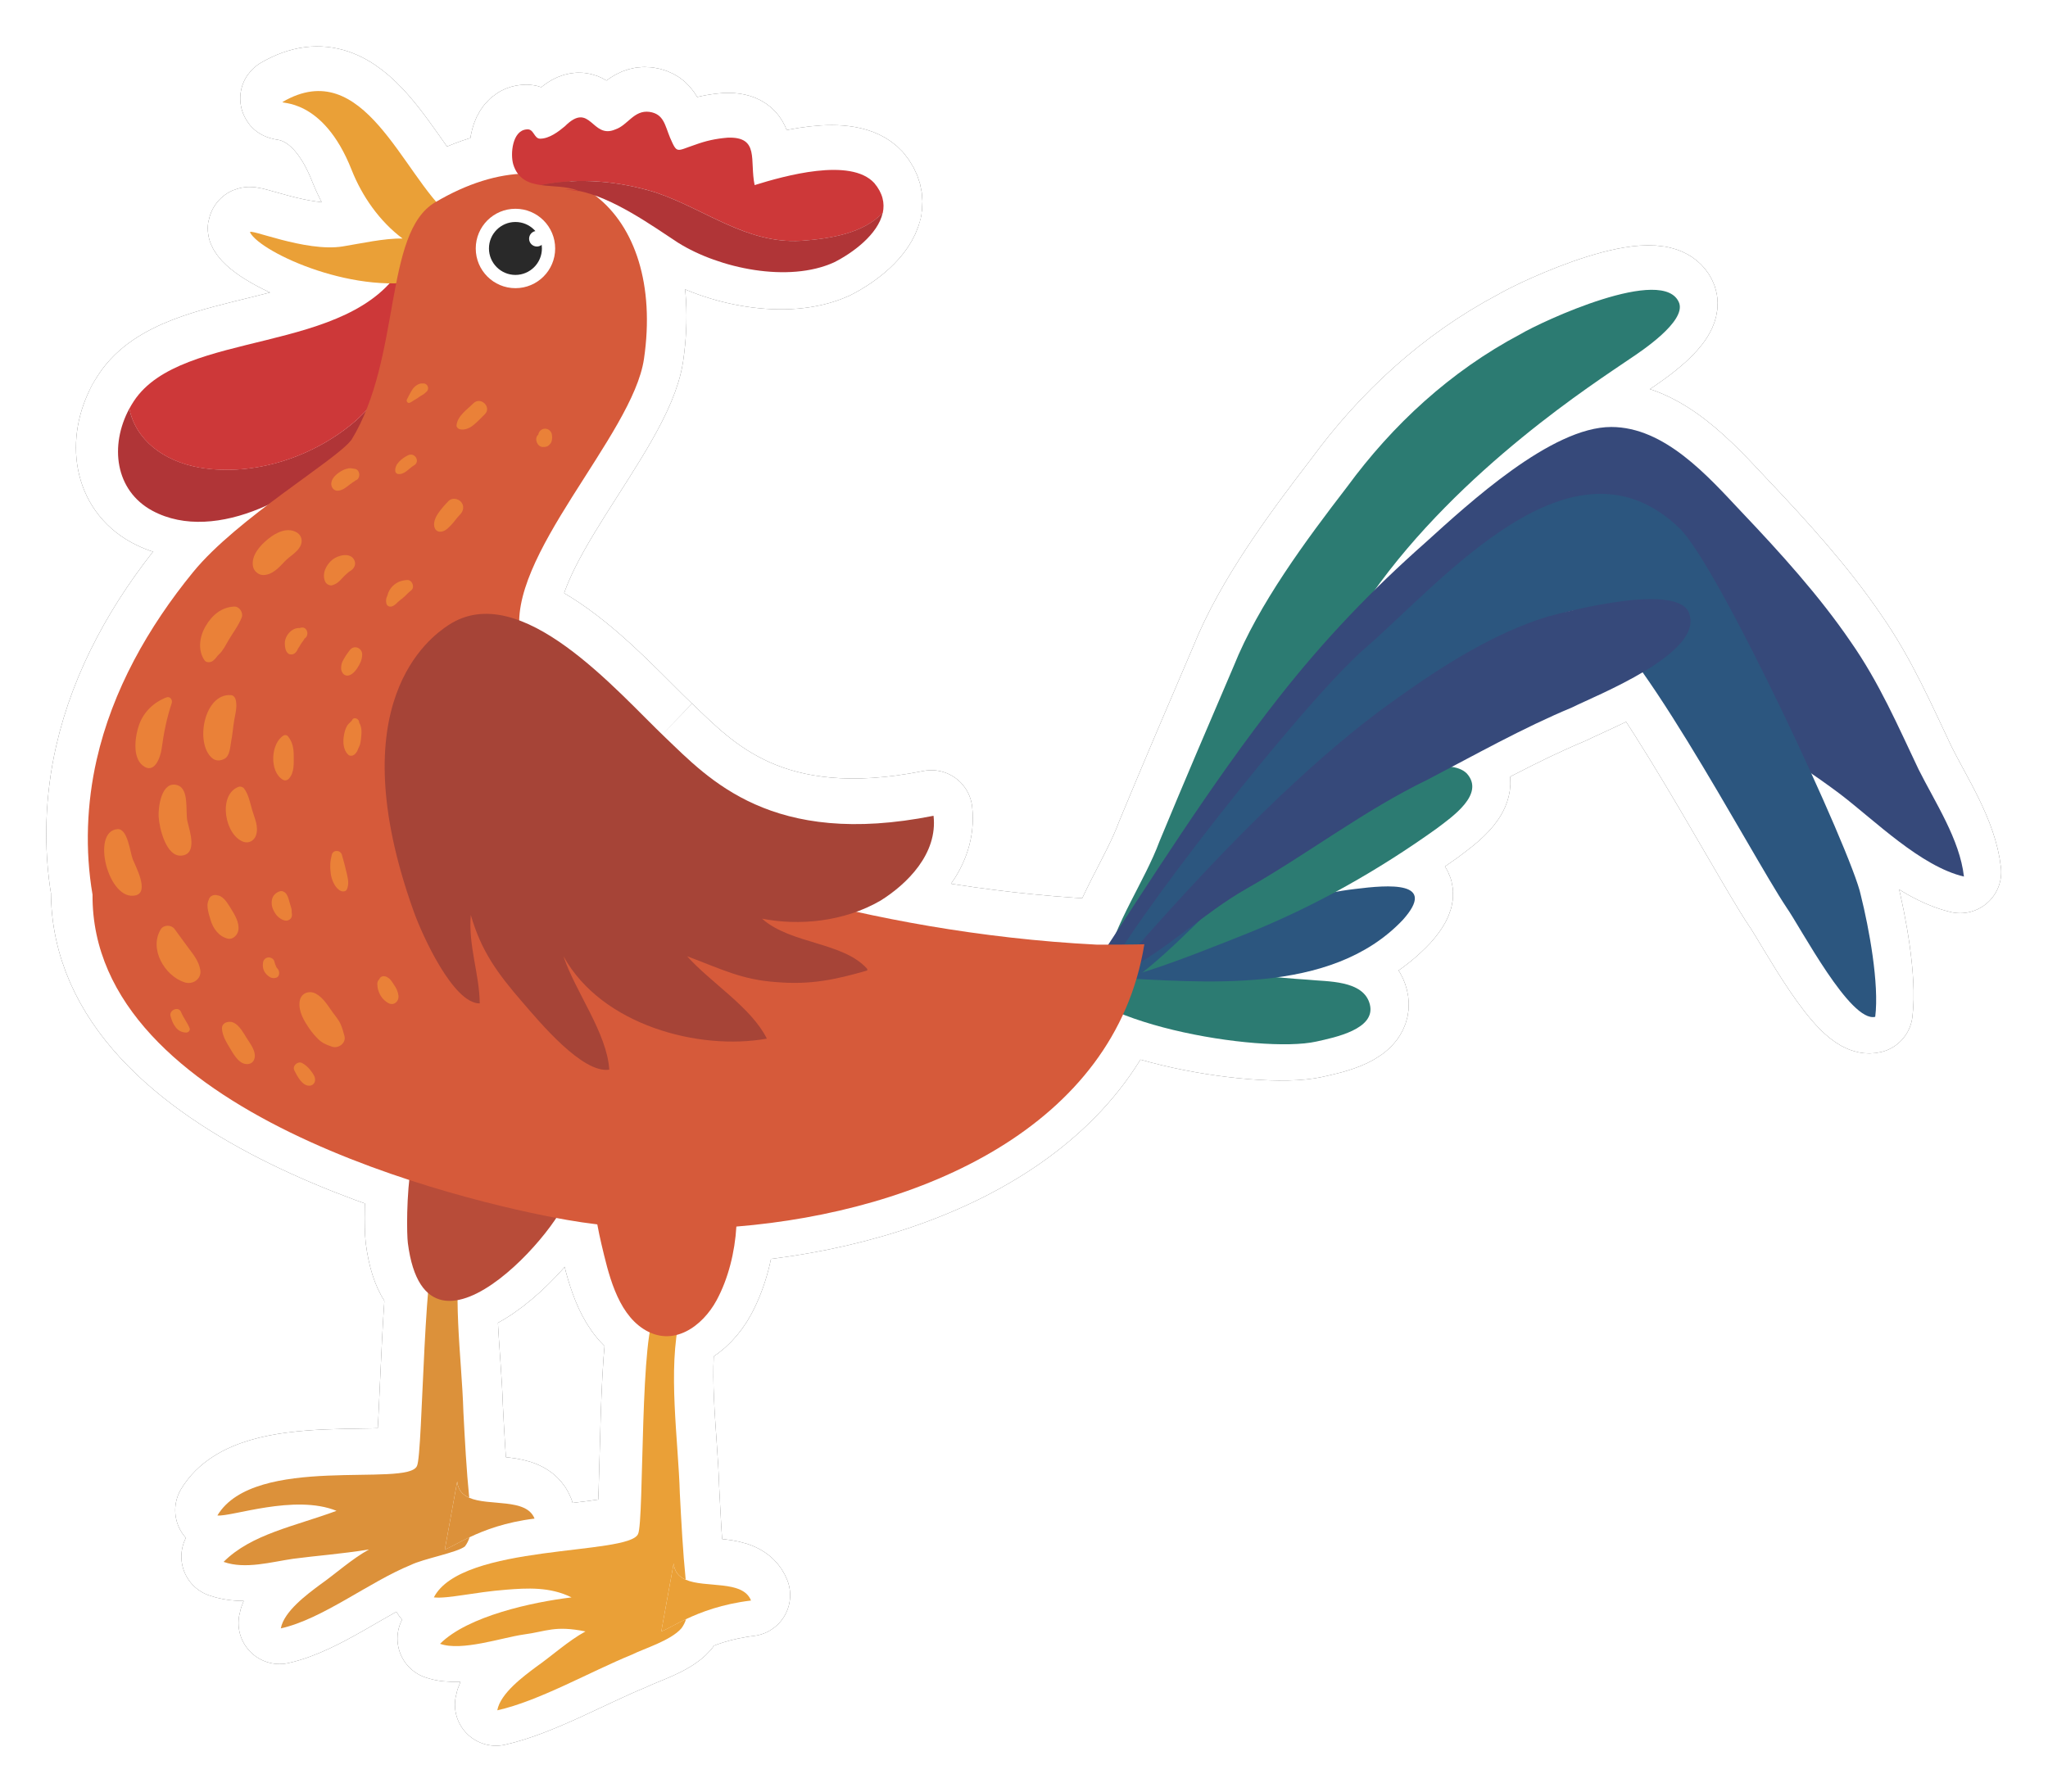 <?xml version="1.0" encoding="UTF-8" standalone="no"?>
<svg
   xmlns:osb="http://www.openswatchbook.org/uri/2009/osb"
   xmlns:dc="http://purl.org/dc/elements/1.1/"
   xmlns:cc="http://creativecommons.org/ns#"
   xmlns:rdf="http://www.w3.org/1999/02/22-rdf-syntax-ns#"
   xmlns:svg="http://www.w3.org/2000/svg"
   xmlns="http://www.w3.org/2000/svg"
   xmlns:xlink="http://www.w3.org/1999/xlink"
   xmlns:sodipodi="http://sodipodi.sourceforge.net/DTD/sodipodi-0.dtd"
   xmlns:inkscape="http://www.inkscape.org/namespaces/inkscape"
   version="1.1"
   id="svg2"
   viewBox="0 0 124.721 109.177"
   height="109.177"
   width="124.721"
   inkscape:version="0.48.4 r9939"
   sodipodi:docname="galo.svg">
  <sodipodi:namedview
     pagecolor="#ffffff"
     bordercolor="#666666"
     borderopacity="1"
     objecttolerance="10"
     gridtolerance="10"
     guidetolerance="10"
     inkscape:pageopacity="0"
     inkscape:pageshadow="2"
     inkscape:window-width="1360"
     inkscape:window-height="744"
     id="namedview1313"
     showgrid="false"
     fit-margin-top="0"
     fit-margin-left="0"
     fit-margin-right="0"
     fit-margin-bottom="0"
     inkscape:zoom="1.3939559"
     inkscape:cx="94.06804"
     inkscape:cy="38.397603"
     inkscape:window-x="0"
     inkscape:window-y="1"
     inkscape:window-maximized="1"
     inkscape:current-layer="svg2" />
  <script
     xlink:href="C:\wamp\www\bingo\js/snap.svg-min.js"
     id="script4164" />
  <title
     id="title4162">Bingo das Letras</title>
  <defs
     id="defs4">
    <linearGradient
       osb:paint="solid"
       id="linearGradient12614">
      <stop
         id="stop12616"
         offset="0"
         style="stop-color:#000000;stop-opacity:1;" />
    </linearGradient>
    <linearGradient
       gradientTransform="matrix(-0.194,0,0,-0.194,259.228,12173.784)"
       osb:paint="solid"
       id="linearGradient59274">
      <stop
         id="stop59276"
         offset="0"
         style="stop-color:#930033;stop-opacity:1;" />
    </linearGradient>
    <linearGradient
       id="linearGradient4269"
       osb:paint="solid"
       gradientTransform="matrix(110.208,22.122,-29.697,82.096,6266573.9,4264559.4)">
      <stop
         style="stop-color:#ffffff;stop-opacity:1;"
         offset="0"
         id="stop4271" />
    </linearGradient>
    <linearGradient
       id="linearGradient4251"
       osb:paint="solid"
       gradientTransform="translate(106155.96,125143.42)">
      <stop
         style="stop-color:#555555;stop-opacity:1;"
         offset="0"
         id="stop4253" />
    </linearGradient>
    <linearGradient
       id="linearGradient4241"
       osb:paint="solid"
       gradientTransform="matrix(0.191,0,0,0.191,-1749.419,-50278.466)">
      <stop
         style="stop-color:#3fb5ae;stop-opacity:1;"
         offset="0"
         id="stop4243" />
    </linearGradient>
    <linearGradient
       id="linearGradient4231"
       osb:paint="solid"
       gradientTransform="translate(2399.156,2075.697)">
      <stop
         style="stop-color:#d1f2a5;stop-opacity:1;"
         offset="0"
         id="stop4233" />
    </linearGradient>
    <linearGradient
       id="linearGradient4221"
       osb:paint="solid"
       gradientTransform="matrix(0.668,0,0,0.668,-186.891,394.647)">
      <stop
         style="stop-color:#effab4;stop-opacity:1;"
         offset="0"
         id="stop4223" />
    </linearGradient>
    <linearGradient
       id="linearGradient4211"
       osb:paint="solid"
       gradientTransform="translate(-699.205,883.13)">
      <stop
         style="stop-color:#ffc48c;stop-opacity:1;"
         offset="0"
         id="stop4213" />
    </linearGradient>
    <linearGradient
       id="linearGradient4201"
       osb:paint="solid"
       gradientTransform="matrix(0.359,0,0,0.224,-331.079,5516.471)">
      <stop
         style="stop-color:#ff9f80;stop-opacity:1;"
         offset="0"
         id="stop4203" />
    </linearGradient>
    <linearGradient
       id="linearGradient4191"
       osb:paint="solid"
       gradientTransform="matrix(0.523,0,0,0.523,2015.454,3072.535)">
      <stop
         style="stop-color:#f56991;stop-opacity:1;"
         offset="0"
         id="stop4193" />
    </linearGradient>
    <style
       id="style6"
       type="text/css">
    .str0 {stroke:#006633;stroke-width:282.22}
    .str1 {stroke:#AB754F;stroke-width:282.22}
    .fil2 {fill:none}
    .fil3 {fill:#606062}
    .fil5 {fill:#CE8F64}
    .fil4 {fill:#006633}
    .fil8 {fill:#009933}
    .fil9 {fill:#00B33C}
    .fil10 {fill:#00C943}
    .fil0 {fill:#00D447}
    .fil1 {fill:#00DB49}
    .fil6 {fill:#B88059}
    .fil11 {fill:#BA8058}
    .fil12 {fill:#D49264}
    .fil7 {fill:#E49C6D}
  </style>
    <style
       id="style13042"
       type="text/css">
   
    .fil4 {fill:url(#id0)}
    .fil9 {fill:url(#id1)}
    .fil6 {fill:url(#id2)}
    .fil1 {fill:url(#id3)}
    .fil5 {fill:url(#id4)}
    .fil0 {fill:url(#id5)}
    .fil8 {fill:url(#id6)}
    .fil3 {fill:url(#id7)}
    .fil7 {fill:url(#id8)}
    .fil2 {fill:url(#id9)}
   
  </style>
    <filter
       inkscape:collect="always"
       id="filter46755"
       color-interpolation-filters="sRGB">
      <feGaussianBlur
         inkscape:collect="always"
         stdDeviation="1.185"
         id="feGaussianBlur46757" />
    </filter>
  </defs>
  <g
     id="g46869"
     transform="translate(-139.802,-6.76)">
    <g
       transform="translate(-4.921,-309.435)"
       id="g46759">
      <g
         transform="translate(-77.104,-261.749)"
         style="fill:#ffffff;stroke:#4d4d4d;stroke-width:5;stroke-linejoin:round;stroke-miterlimit:4;stroke-dasharray:none;filter:url(#filter46755)"
         id="g46643">
        <g
           style="fill:#ffffff;stroke:#4d4d4d;stroke-width:5;stroke-linejoin:round;stroke-miterlimit:4;stroke-dasharray:none"
           id="g46645">
          <path
             inkscape:connector-curvature="0"
             id="path46647"
             transform="translate(0,-1.1222558e-5)"
             d="m 261.969,657.562 c -0.106,0.003 -0.179,0.039 -0.25,0.062 -1.035,0.564 -0.749,12.685 -1.125,13.438 -0.564,1.317 -10.745,0.552 -12.438,3.844 0.847,0.094 2.466,-0.317 4.438,-0.469 1.223,-0.094 2.621,-0.19 3.938,0.469 -2.351,0.282 -6.307,1.151 -8,2.844 1.317,0.47 3.777,-0.374 5.094,-0.562 1.411,-0.188 1.869,-0.564 3.75,-0.188 -1.035,0.564 -2.059,1.498 -3,2.156 -0.753,0.564 -2.156,1.59 -2.344,2.625 2.54,-0.564 5.648,-2.341 8.188,-3.375 0.752,-0.376 2.342,-0.841 3,-1.594 0.133,-0.177 0.221,-0.366 0.281,-0.562 -0.696,0.329 -1.174,0.628 -1.5,0.75 l 0.75,-4.156 c 0.047,0.521 0.315,0.824 0.719,1 -0.173,-1.718 -0.254,-3.508 -0.344,-5.219 -0.094,-3.292 -0.752,-7.521 0,-10.719 l -0.188,-0.188 c -0.212,-0.071 -0.651,-0.165 -0.969,-0.156 z"
             style="fill:#ffffff;fill-opacity:1;fill-rule:nonzero;stroke:#4d4d4d;stroke-width:5;stroke-linejoin:round;stroke-miterlimit:4;stroke-dasharray:none" />
        </g>
        <path
           inkscape:connector-curvature="0"
           style="fill:#ffffff;fill-opacity:1;fill-rule:nonzero;stroke:#4d4d4d;stroke-width:5;stroke-linejoin:round;stroke-miterlimit:4;stroke-dasharray:none"
           d="m 286.522,636.584 c 0.627,3.386 11.913,5.267 15.299,4.515 1.129,-0.251 3.637,-0.752 3.26,-2.258 -0.376,-1.505 -2.633,-1.379 -3.762,-1.505 -4.013,-0.251 -9.029,-1.129 -13.042,-0.376 -1.38,0.251 -2.258,-0.376 -3.511,-0.125"
           id="path46649" />
        <path
           inkscape:connector-curvature="0"
           style="fill:#ffffff;fill-opacity:1;fill-rule:nonzero;stroke:#4d4d4d;stroke-width:5;stroke-linejoin:round;stroke-miterlimit:4;stroke-dasharray:none"
           d="m 289.281,637.211 c 5.643,0.251 13.418,1.129 17.807,-3.512 2.132,-2.382 -0.878,-2.132 -2.884,-1.881 -4.389,0.502 -8.402,2.634 -12.54,3.888 -0.376,0.125 -0.753,0.251 -1.129,0.376"
           id="path46651" />
        <path
           inkscape:connector-curvature="0"
           style="fill:#ffffff;fill-opacity:1;fill-rule:nonzero;stroke:#4d4d4d;stroke-width:5;stroke-linejoin:round;stroke-miterlimit:4;stroke-dasharray:none"
           d="m 288.278,637.744 c 0.125,-0.125 2.571,-0.752 3.072,-0.878 2.007,-0.627 4.577,-1.662 6.458,-2.414 4.013,-1.63 7.775,-3.762 11.287,-6.27 1.003,-0.752 3.009,-2.132 1.881,-3.386 -1.003,-1.003 -4.013,0 -5.016,0.251 -4.138,1.003 -8.026,3.511 -11.412,6.019 -2.508,1.881 -4.358,3.793 -6.991,5.298"
           id="path46653" />
        <path
           inkscape:connector-curvature="0"
           style="fill:#ffffff;fill-opacity:1;fill-rule:nonzero;stroke:#4d4d4d;stroke-width:5;stroke-linejoin:round;stroke-miterlimit:4;stroke-dasharray:none"
           d="m 289.031,636.458 c 0.502,-2.508 2.382,-5.142 3.26,-7.524 1.505,-3.637 3.01,-7.148 4.515,-10.659 1.505,-3.762 4.389,-7.65 6.897,-10.91 2.759,-3.762 6.27,-7.023 10.534,-9.28 1.254,-0.752 8.778,-4.264 9.656,-1.881 0.376,1.129 -2.257,2.884 -3.01,3.386 -2.007,1.379 -10.283,6.646 -15.675,14.296 -2.665,3.78 -4.765,7.775 -7.148,11.663 -0.878,1.505 -1.881,2.759 -3.01,4.013"
           id="path46655" />
        <path
           inkscape:connector-curvature="0"
           style="fill:#ffffff;fill-opacity:1;fill-rule:nonzero;stroke:#4d4d4d;stroke-width:5;stroke-linejoin:round;stroke-miterlimit:4;stroke-dasharray:none"
           d="m 288.278,636.584 c 3.386,-5.142 7.148,-11.161 11.286,-16.428 2.759,-3.511 5.643,-6.521 8.904,-9.405 2.634,-2.383 7.649,-7.023 11.286,-7.023 3.26,0 5.894,3.01 7.901,5.142 2.383,2.508 4.765,5.141 6.646,7.9 1.756,2.508 2.884,5.142 4.138,7.775 1.003,2.007 2.508,4.264 2.759,6.521 -2.633,-0.627 -5.392,-3.386 -7.524,-5.016 -3.01,-2.257 -6.27,-4.138 -9.28,-6.27 -2.132,-1.505 -4.891,-4.765 -7.524,-5.142 -2.884,-0.501 -6.646,3.888 -8.904,5.392 -7.524,4.891 -13.544,11.036 -18.56,18.435"
           id="path46657" />
        <path
           inkscape:connector-curvature="0"
           style="fill:#ffffff;fill-opacity:1;fill-rule:nonzero;stroke:#4d4d4d;stroke-width:5;stroke-linejoin:round;stroke-miterlimit:4;stroke-dasharray:none"
           d="m 288.905,637.336 c 1.38,-3.135 12.039,-16.804 15.927,-20.19 4.64,-4.013 12.54,-13.544 19.061,-7.273 2.383,2.257 10.534,19.814 11.036,22.322 0.502,2.006 1.129,5.392 0.878,7.399 -1.505,0.376 -4.515,-5.392 -5.392,-6.646 -2.257,-3.386 -9.656,-17.556 -12.415,-18.058 -3.511,-0.627 -18.56,14.422 -22.447,18.058 -2.132,2.007 -5.643,5.894 -8.653,6.019"
           id="path46659" />
        <path
           inkscape:connector-curvature="0"
           style="fill:#ffffff;fill-opacity:1;fill-rule:nonzero;stroke:#4d4d4d;stroke-width:5;stroke-linejoin:round;stroke-miterlimit:4;stroke-dasharray:none"
           d="m 243.446,603.289 c -2.508,2.194 -6.145,3.449 -9.531,2.884 -2.238,-0.395 -3.891,-1.712 -4.274,-3.584 -1.208,2.238 -0.878,4.983 1.406,6.213 3.856,2.069 9.497,-1.009 12.131,-4.301 0.482,-0.667 0.846,-1.382 1.146,-2.124 -0.282,0.331 -0.578,0.638 -0.878,0.911"
           id="path46661" />
        <path
           inkscape:connector-curvature="0"
           style="fill:#ffffff;fill-opacity:1;fill-rule:nonzero;stroke:#4d4d4d;stroke-width:5;stroke-linejoin:round;stroke-miterlimit:4;stroke-dasharray:none"
           d="m 246.19,594.412 0.094,-0.564 c -3.198,5.549 -13.45,3.856 -16.365,8.277 -0.1,0.152 -0.192,0.307 -0.278,0.465 0.383,1.872 2.036,3.189 4.274,3.584 3.386,0.564 7.023,-0.69 9.531,-2.884 0.3,-0.273 0.596,-0.58 0.878,-0.911 0.462,-1.142 0.771,-2.348 1.113,-3.545 0.376,-1.411 0.282,-3.01 0.753,-4.42"
           id="path46663" />
        <path
           inkscape:connector-curvature="0"
           style="fill:#ffffff;fill-opacity:1;fill-rule:nonzero;stroke:#4d4d4d;stroke-width:5;stroke-linejoin:round;stroke-miterlimit:4;stroke-dasharray:none"
           d="m 248.824,672.006 0.752,-4.138 c 0.047,0.521 0.328,0.815 0.731,0.991 -0.173,-1.718 -0.265,-3.513 -0.355,-5.224 -0.094,-3.292 -0.752,-7.524 0,-10.722 l -0.188,-0.188 c -0.282,-0.094 -0.94,-0.188 -1.223,-0.094 -1.035,0.565 -1.035,13.544 -1.411,14.296 -0.564,1.317 -9.876,-0.752 -12.133,3.01 0.846,0.094 4.703,-1.317 7.242,-0.282 -2.539,0.94 -5.173,1.411 -6.866,3.104 1.317,0.47 2.916,0 4.232,-0.188 1.411,-0.188 2.822,-0.282 4.608,-0.564 -1.035,0.564 -2.069,1.505 -3.01,2.163 -0.752,0.564 -2.163,1.599 -2.351,2.634 2.54,-0.564 5.361,-2.822 7.901,-3.856 0.752,-0.376 2.822,-0.752 3.292,-1.128 0.133,-0.177 0.223,-0.365 0.283,-0.562 -0.696,0.329 -1.18,0.628 -1.506,0.75"
           id="path46665" />
        <path
           inkscape:connector-curvature="0"
           style="fill:#ffffff;fill-opacity:1;fill-rule:nonzero;stroke:#4d4d4d;stroke-width:5;stroke-linejoin:round;stroke-miterlimit:4;stroke-dasharray:none"
           d="m 249.576,667.868 -0.752,4.138 c 0.326,-0.122 0.81,-0.42 1.506,-0.75 0.913,-0.432 2.188,-0.918 3.949,-1.132 -0.492,-1.266 -2.774,-0.744 -3.971,-1.266 -0.403,-0.176 -0.684,-0.47 -0.731,-0.991"
           id="path46667" />
        <path
           inkscape:connector-curvature="0"
           style="fill:#ffffff;fill-opacity:1;fill-rule:nonzero;stroke:#4d4d4d;stroke-width:5;stroke-linejoin:round;stroke-miterlimit:4;stroke-dasharray:none"
           d="m 262.743,672.853 -0.752,4.138 c 0.326,-0.122 0.81,-0.421 1.506,-0.75 0.912,-0.432 2.188,-0.918 3.949,-1.132 -0.493,-1.266 -2.774,-0.743 -3.971,-1.266 -0.403,-0.176 -0.684,-0.47 -0.731,-0.991"
           id="path46669" />
        <path
           inkscape:connector-curvature="0"
           style="fill:#ffffff;fill-opacity:1;fill-rule:nonzero;stroke:#4d4d4d;stroke-width:5;stroke-linejoin:round;stroke-miterlimit:4;stroke-dasharray:none"
           d="m 249.11,590.841 c -2.883,-2.5 -5.21,-9.774 -10.134,-6.915 -0.277,0.161 2.417,-0.33 4.182,4.139 0.639,1.617 1.707,3.134 3.096,4.174 -1.114,-0.023 -2.529,0.301 -3.638,0.48 -2.277,0.368 -5.807,-1.173 -5.629,-0.842 0.666,1.238 6.569,3.946 10.873,2.822 0.13,-0.034 0.25,-0.122 0.294,-0.25 0.365,-1.07 0.715,-2.146 1.083,-3.214 0.054,-0.157 -0.009,-0.292 -0.127,-0.394"
           id="path46671" />
        <path
           inkscape:connector-curvature="0"
           style="fill:#ffffff;fill-opacity:1;fill-rule:nonzero;stroke:#4d4d4d;stroke-width:5;stroke-linejoin:round;stroke-miterlimit:4;stroke-dasharray:none"
           d="m 256.284,650.117 c -0.362,-0.518 -1.021,-0.848 -1.543,-1.181 -0.767,-0.488 -1.551,-0.948 -2.329,-1.417 -0.76,-0.458 -1.521,-0.912 -2.277,-1.376 -0.283,-0.174 -0.564,-0.352 -0.851,-0.525 -2.886,-1.745 -2.829,6.748 -2.703,7.737 1.16,9.095 10.443,-2.178 9.703,-3.236"
           id="path46673" />
        <path
           inkscape:connector-curvature="0"
           style="fill:#ffffff;fill-opacity:1;fill-rule:nonzero;stroke:#4d4d4d;stroke-width:5;stroke-linejoin:round;stroke-miterlimit:4;stroke-dasharray:none"
           d="m 289.971,636.929 c 2.759,-1.38 4.953,-3.606 7.587,-5.11 3.762,-2.132 7.148,-4.765 11.036,-6.646 2.884,-1.505 5.768,-3.135 8.778,-4.389 1.505,-0.752 7.9,-3.26 7.148,-5.643 -0.501,-2.007 -7.273,-0.251 -8.653,0.125 -3.26,1.003 -6.395,3.01 -9.029,4.891 -6.27,4.389 -12.791,11.537 -17.557,17.055"
           id="path46675" />
        <path
           inkscape:connector-curvature="0"
           style="fill:#ffffff;fill-opacity:1;fill-rule:nonzero;stroke:#4d4d4d;stroke-width:5;stroke-linejoin:round;stroke-miterlimit:4;stroke-dasharray:none"
           d="m 288.497,635.204 c -14.354,-0.726 -26.283,-5.133 -28.373,-6.615 -3.524,-2.499 -5.816,-7.756 -6.678,-12.133 -0.942,-4.783 6.827,-12.214 7.509,-16.868 1.314,-8.972 -4.796,-14.205 -12.706,-9.515 -3.134,1.858 -2.029,9.449 -5.072,14.428 -0.907,1.228 -6.942,4.754 -9.631,8.048 -2.73,3.344 -4.905,7.183 -5.866,11.416 -0.602,2.652 -0.713,5.491 -0.249,8.196 -0.096,13.29 22.499,18.666 28.846,19.78 0.597,0.105 1.211,0.195 1.838,0.271 3.5e-4,5.2e-4 10e-4,0.002 0.002,0.002 0.075,0.399 0.155,0.794 0.247,1.18 0.415,1.747 0.931,4.121 2.55,5.172 1.798,1.166 3.599,-0.15 4.46,-1.749 0.707,-1.314 1.104,-2.916 1.197,-4.473 11.149,-0.908 23.005,-6.059 24.8,-17.165 -0.194,0.013 -2.744,0.03 -2.877,0.024"
           id="path46677" />
        <path
           inkscape:connector-curvature="0"
           style="fill:#ffffff;fill-opacity:1;fill-rule:nonzero;stroke:#4d4d4d;stroke-width:5;stroke-linejoin:round;stroke-miterlimit:4;stroke-dasharray:none"
           d="m 250.705,592.845 c 0,-1.333 1.081,-2.414 2.414,-2.414 1.333,0 2.414,1.081 2.414,2.414 0,1.333 -1.081,2.414 -2.414,2.414 -1.333,0 -2.414,-1.081 -2.414,-2.414"
           id="path46679" />
        <path
           inkscape:connector-curvature="0"
           style="fill:#ffffff;fill-opacity:1;fill-rule:nonzero;stroke:#4d4d4d;stroke-width:5;stroke-linejoin:round;stroke-miterlimit:4;stroke-dasharray:none"
           d="m 253.119,594.455 c -0.887,0 -1.609,-0.722 -1.609,-1.61 0,-0.887 0.722,-1.609 1.609,-1.609 0.887,0 1.61,0.722 1.61,1.609 0,0.888 -0.722,1.61 -1.61,1.61"
           id="path46681" />
        <path
           inkscape:connector-curvature="0"
           style="fill:#ffffff;fill-opacity:1;fill-rule:nonzero;stroke:#4d4d4d;stroke-width:5;stroke-linejoin:round;stroke-miterlimit:4;stroke-dasharray:none"
           d="m 253.95,592.251 c 0,-0.262 0.213,-0.475 0.475,-0.475 0.262,0 0.475,0.213 0.475,0.475 0,0.262 -0.213,0.475 -0.475,0.475 -0.262,0 -0.475,-0.213 -0.475,-0.475"
           id="path46683" />
        <path
           inkscape:connector-curvature="0"
           style="fill:#ffffff;fill-opacity:1;fill-rule:nonzero;stroke:#4d4d4d;stroke-width:5;stroke-linejoin:round;stroke-miterlimit:4;stroke-dasharray:none"
           d="m 262.243,622.607 c -2.895,-2.748 -8.812,-9.728 -13.192,-6.84 -1.132,0.746 -6.655,4.736 -2.103,17.425 0.529,1.475 2.413,5.6 4.009,5.575 -0.027,-1.837 -0.702,-3.488 -0.544,-5.378 0.634,2.205 1.622,3.549 3.124,5.287 1.052,1.217 3.663,4.372 5.294,4.12 -0.143,-2.238 -2.06,-4.724 -2.787,-6.903 2.316,4.217 8.271,5.759 12.367,5.016 -0.947,-1.898 -3.375,-3.37 -4.848,-5.008 2.133,0.797 3.318,1.433 5.464,1.575 2.053,0.169 3.563,-0.157 5.414,-0.689 0.093,-0.027 0.093,-0.027 0.064,-0.127 -1.473,-1.638 -4.637,-1.487 -6.388,-3.046 2.232,0.443 4.968,0.199 7.202,-1.095 1.615,-1.007 3.49,-2.849 3.226,-5.16 -9.857,1.967 -13.676,-2.252 -16.299,-4.753"
           id="path46685" />
        <path
           inkscape:connector-curvature="0"
           style="fill:#ffffff;fill-opacity:1;fill-rule:nonzero;stroke:#4d4d4d;stroke-width:5;stroke-linejoin:round;stroke-miterlimit:4;stroke-dasharray:none"
           d="m 257.006,589.365 c -0.024,-0.011 -0.049,-0.021 -0.074,-0.032 -0.272,-0.053 -0.541,-0.086 -0.804,-0.093 l 0.878,0.125 z"
           id="path46687" />
        <path
           inkscape:connector-curvature="0"
           style="fill:#ffffff;fill-opacity:1;fill-rule:nonzero;stroke:#4d4d4d;stroke-width:5;stroke-linejoin:round;stroke-miterlimit:4;stroke-dasharray:none"
           d="m 261.63,589.432 c 3.01,1.003 5.518,3.135 8.841,2.947 1.832,-0.128 3.808,-0.459 4.985,-1.701 0.126,-0.582 0.003,-1.198 -0.517,-1.815 -1.442,-1.568 -5.455,-0.439 -7.274,0.125 -0.313,-1.505 0.314,-2.947 -1.63,-2.884 -0.753,0.063 -1.317,0.188 -2.007,0.439 -1.129,0.376 -1.066,0.564 -1.505,-0.439 -0.313,-0.752 -0.376,-1.442 -1.254,-1.567 -0.941,-0.125 -1.317,0.815 -2.069,1.066 -1.442,0.627 -1.505,-1.756 -3.072,-0.188 -0.376,0.313 -0.941,0.752 -1.505,0.752 -0.376,0 -0.376,-0.627 -0.815,-0.564 -0.878,0.063 -1.003,1.505 -0.815,2.132 0.274,0.884 0.919,1.145 1.661,1.253 2.345,-0.474 4.79,-0.232 6.975,0.445"
           id="path46689" />
        <path
           inkscape:connector-curvature="0"
           style="fill:#ffffff;fill-opacity:1;fill-rule:nonzero;stroke:#4d4d4d;stroke-width:5;stroke-linejoin:round;stroke-miterlimit:4;stroke-dasharray:none"
           d="m 270.471,592.379 c -3.323,0.188 -5.831,-1.944 -8.841,-2.947 -2.185,-0.677 -4.63,-0.919 -6.975,-0.445 0.756,0.109 1.611,0.06 2.278,0.345 2.13,0.415 4.481,2.111 6.093,3.167 2.508,1.567 6.709,2.445 9.468,1.191 1.129,-0.565 2.679,-1.701 2.962,-3.013 -1.177,1.242 -3.153,1.573 -4.985,1.701"
           id="path46691" />
        <path
           inkscape:connector-curvature="0"
           style="fill:#ffffff;fill-opacity:1;fill-rule:nonzero;stroke:#4d4d4d;stroke-width:5;stroke-linejoin:round;stroke-miterlimit:4;stroke-dasharray:none"
           d="m 231.883,620.161 c -0.756,0.292 -1.369,0.87 -1.649,1.642 -0.242,0.667 -0.438,1.956 0.194,2.483 0.718,0.599 1.096,-0.467 1.171,-1.014 0.129,-0.95 0.304,-1.846 0.61,-2.757 0.068,-0.201 -0.098,-0.441 -0.326,-0.353"
           id="path46693" />
        <path
           inkscape:connector-curvature="0"
           style="fill:#ffffff;fill-opacity:1;fill-rule:nonzero;stroke:#4d4d4d;stroke-width:5;stroke-linejoin:round;stroke-miterlimit:4;stroke-dasharray:none"
           d="m 235.825,620.023 c -1.626,-0.141 -2.221,2.898 -1.165,3.819 0.233,0.204 0.51,0.182 0.764,0.048 0.334,-0.176 0.343,-0.758 0.406,-1.076 0.082,-0.415 0.111,-0.851 0.183,-1.27 0.069,-0.4 0.18,-0.776 0.103,-1.183 -0.028,-0.148 -0.115,-0.323 -0.291,-0.339"
           id="path46695" />
        <path
           inkscape:connector-curvature="0"
           style="fill:#ffffff;fill-opacity:1;fill-rule:nonzero;stroke:#4d4d4d;stroke-width:5;stroke-linejoin:round;stroke-miterlimit:4;stroke-dasharray:none"
           d="m 232.555,625.502 c -0.969,-0.296 -1.173,1.336 -1.14,1.919 0.038,0.665 0.446,2.453 1.393,2.361 0.983,-0.095 0.498,-1.488 0.359,-2.074 -0.139,-0.589 0.129,-1.98 -0.613,-2.207"
           id="path46697" />
        <path
           inkscape:connector-curvature="0"
           style="fill:#ffffff;fill-opacity:1;fill-rule:nonzero;stroke:#4d4d4d;stroke-width:5;stroke-linejoin:round;stroke-miterlimit:4;stroke-dasharray:none"
           d="m 228.919,628.175 c -1.656,0.11 -0.552,4.453 1.11,4.024 0.827,-0.213 -0.021,-1.764 -0.191,-2.195 -0.157,-0.398 -0.304,-1.87 -0.919,-1.829"
           id="path46699" />
        <path
           inkscape:connector-curvature="0"
           style="fill:#ffffff;fill-opacity:1;fill-rule:nonzero;stroke:#4d4d4d;stroke-width:5;stroke-linejoin:round;stroke-miterlimit:4;stroke-dasharray:none"
           d="m 236.283,625.599 c -1.294,0.483 -0.839,2.987 0.319,3.354 0.313,0.099 0.629,-0.093 0.731,-0.392 0.183,-0.533 -0.082,-1.044 -0.23,-1.553 -0.125,-0.428 -0.22,-0.954 -0.498,-1.311 -0.065,-0.084 -0.222,-0.135 -0.323,-0.098"
           id="path46701" />
        <path
           inkscape:connector-curvature="0"
           style="fill:#ffffff;fill-opacity:1;fill-rule:nonzero;stroke:#4d4d4d;stroke-width:5;stroke-linejoin:round;stroke-miterlimit:4;stroke-dasharray:none"
           d="m 239.025,622.473 c -0.792,0.464 -0.889,2.183 -0.066,2.686 0.146,0.089 0.293,0.045 0.398,-0.078 0.319,-0.371 0.274,-0.922 0.274,-1.381 0,-0.443 -0.074,-0.836 -0.351,-1.177 -0.057,-0.07 -0.176,-0.097 -0.255,-0.051"
           id="path46703" />
        <path
           inkscape:connector-curvature="0"
           style="fill:#ffffff;fill-opacity:1;fill-rule:nonzero;stroke:#4d4d4d;stroke-width:5;stroke-linejoin:round;stroke-miterlimit:4;stroke-dasharray:none"
           d="m 243.175,621.559 c -0.01,0.029 -0.221,0.211 -0.276,0.296 -0.123,0.193 -0.178,0.411 -0.216,0.634 -0.066,0.385 -0.039,0.862 0.257,1.149 0.124,0.12 0.303,0.075 0.415,-0.029 0.12,-0.112 0.171,-0.238 0.218,-0.393 -0.054,0.175 0.096,-0.206 0.093,-0.194 0.023,-0.108 0.044,-0.214 0.057,-0.324 0.046,-0.388 0.081,-0.756 -0.159,-1.081 0.012,0.061 0.024,0.122 0.036,0.182 0.004,-0.031 0.007,-0.062 0.011,-0.093 0.03,-0.244 -0.337,-0.409 -0.435,-0.148"
           id="path46705" />
        <path
           inkscape:connector-curvature="0"
           style="fill:#ffffff;fill-opacity:1;fill-rule:nonzero;stroke:#4d4d4d;stroke-width:5;stroke-linejoin:round;stroke-miterlimit:4;stroke-dasharray:none"
           d="m 236.014,614.634 c -0.78,0.033 -1.353,0.528 -1.74,1.189 -0.382,0.652 -0.482,1.464 -0.074,2.069 0.117,0.173 0.38,0.151 0.524,0.037 0.22,-0.175 0.217,-0.263 0.356,-0.384 0.232,-0.201 0.407,-0.552 0.558,-0.816 0.279,-0.486 0.621,-0.909 0.829,-1.431 0.114,-0.285 -0.134,-0.678 -0.453,-0.664"
           id="path46707" />
        <path
           inkscape:connector-curvature="0"
           style="fill:#ffffff;fill-opacity:1;fill-rule:nonzero;stroke:#4d4d4d;stroke-width:5;stroke-linejoin:round;stroke-miterlimit:4;stroke-dasharray:none"
           d="m 240.068,615.92 c -0.055,0.014 -0.164,0.034 -0.239,0.056 0.098,-0.003 0.196,-0.007 0.294,-0.01 -0.519,-0.162 -1.038,0.403 -1.033,0.908 0.002,0.219 0.048,0.658 0.372,0.671 0.264,0.011 0.371,-0.213 0.463,-0.421 -0.042,0.059 -0.084,0.118 -0.126,0.177 0.148,-0.154 0.185,-0.269 0.296,-0.433 0.108,-0.161 0.22,-0.258 0.275,-0.503 -0.045,0.086 -0.091,0.171 -0.136,0.256 0.038,-0.008 0.049,-0.019 0.034,-0.033 0.347,-0.166 0.196,-0.773 -0.201,-0.669"
           id="path46709" />
        <path
           inkscape:connector-curvature="0"
           style="fill:#ffffff;fill-opacity:1;fill-rule:nonzero;stroke:#4d4d4d;stroke-width:5;stroke-linejoin:round;stroke-miterlimit:4;stroke-dasharray:none"
           d="m 243.046,617.28 c -0.175,0.226 -0.326,0.449 -0.454,0.707 -0.058,0.117 -0.093,0.349 -0.071,0.478 0.023,0.141 0.114,0.292 0.252,0.345 0.291,0.112 0.571,-0.206 0.713,-0.415 0.173,-0.257 0.301,-0.516 0.311,-0.829 0.013,-0.412 -0.486,-0.627 -0.75,-0.286"
           id="path46711" />
        <path
           inkscape:connector-curvature="0"
           style="fill:#ffffff;fill-opacity:1;fill-rule:nonzero;stroke:#4d4d4d;stroke-width:5;stroke-linejoin:round;stroke-miterlimit:4;stroke-dasharray:none"
           d="m 246.529,613.017 c -0.355,0.025 -0.622,0.124 -0.883,0.376 -0.141,0.137 -0.258,0.342 -0.303,0.53 -0.023,0.097 -0.081,0.167 -0.089,0.272 -0.007,0.086 -0.007,0.165 0.014,0.25 0.042,0.171 0.214,0.228 0.365,0.167 0.125,-0.05 0.223,-0.14 0.315,-0.236 0.082,-0.085 0.199,-0.169 0.295,-0.243 0.202,-0.157 0.347,-0.352 0.524,-0.478 0.257,-0.184 0.069,-0.66 -0.238,-0.638"
           id="path46713" />
        <path
           inkscape:connector-curvature="0"
           style="fill:#ffffff;fill-opacity:1;fill-rule:nonzero;stroke:#4d4d4d;stroke-width:5;stroke-linejoin:round;stroke-miterlimit:4;stroke-dasharray:none"
           d="m 243.33,611.838 c -0.222,-0.53 -0.985,-0.339 -1.33,-0.069 -0.399,0.313 -0.673,0.883 -0.45,1.354 0.07,0.149 0.275,0.26 0.439,0.209 0.4,-0.124 0.539,-0.405 0.836,-0.668 0.053,-0.047 0.109,-0.09 0.161,-0.139 0.051,-0.041 0.052,-0.043 0.002,-0.005 0.056,-0.03 0.11,-0.066 0.16,-0.106 0.182,-0.136 0.273,-0.362 0.183,-0.576"
           id="path46715" />
        <path
           inkscape:connector-curvature="0"
           style="fill:#ffffff;fill-opacity:1;fill-rule:nonzero;stroke:#4d4d4d;stroke-width:5;stroke-linejoin:round;stroke-miterlimit:4;stroke-dasharray:none"
           d="m 239.83,610.131 c -0.58,-0.351 -1.264,-0.007 -1.735,0.374 -0.492,0.397 -1.065,1.012 -0.937,1.692 0.053,0.284 0.345,0.523 0.635,0.517 0.549,-0.013 0.939,-0.454 1.295,-0.829 0.297,-0.313 0.746,-0.54 0.948,-0.927 0.151,-0.291 0.089,-0.648 -0.205,-0.826"
           id="path46717" />
        <path
           inkscape:connector-curvature="0"
           style="fill:#ffffff;fill-opacity:1;fill-rule:nonzero;stroke:#4d4d4d;stroke-width:5;stroke-linejoin:round;stroke-miterlimit:4;stroke-dasharray:none"
           d="m 231.549,634.264 c -0.735,1.174 0.214,2.836 1.449,3.233 0.492,0.159 1.043,-0.207 0.948,-0.76 -0.092,-0.531 -0.408,-0.918 -0.722,-1.336 -0.287,-0.382 -0.56,-0.769 -0.843,-1.152 -0.191,-0.258 -0.655,-0.266 -0.832,0.016"
           id="path46719" />
        <path
           inkscape:connector-curvature="0"
           style="fill:#ffffff;fill-opacity:1;fill-rule:nonzero;stroke:#4d4d4d;stroke-width:5;stroke-linejoin:round;stroke-miterlimit:4;stroke-dasharray:none"
           d="m 234.459,632.628 c 0.002,0.013 0.004,0.026 0.006,0.039 0.025,-0.101 0.05,-0.201 0.075,-0.302 -0.294,0.334 -0.101,0.879 0.028,1.32 0.155,0.531 0.498,1.014 1.048,1.151 0.317,0.079 0.601,-0.227 0.646,-0.51 0.077,-0.488 -0.244,-0.979 -0.487,-1.375 -0.214,-0.349 -0.467,-0.75 -0.853,-0.753 0.09,0.05 0.181,0.1 0.272,0.15 -0.009,-0.01 -0.018,-0.02 -0.027,-0.03 -0.255,-0.283 -0.776,-0.1 -0.708,0.309"
           id="path46721" />
        <path
           inkscape:connector-curvature="0"
           style="fill:#ffffff;fill-opacity:1;fill-rule:nonzero;stroke:#4d4d4d;stroke-width:5;stroke-linejoin:round;stroke-miterlimit:4;stroke-dasharray:none"
           d="m 238.765,631.964 c -0.316,0.119 -0.476,0.349 -0.475,0.691 8.6e-4,0.275 0.119,0.512 0.26,0.709 0.131,0.184 0.479,0.454 0.738,0.358 0.292,-0.108 0.254,-0.369 0.194,-0.622 0.002,0.075 0.004,0.15 0.005,0.226 0.071,-0.23 -0.042,-0.45 -0.102,-0.669 -0.051,-0.189 -0.085,-0.361 -0.198,-0.526 -0.09,-0.13 -0.261,-0.227 -0.422,-0.166"
           id="path46723" />
        <path
           inkscape:connector-curvature="0"
           style="fill:#ffffff;fill-opacity:1;fill-rule:nonzero;stroke:#4d4d4d;stroke-width:5;stroke-linejoin:round;stroke-miterlimit:4;stroke-dasharray:none"
           d="m 241.95,629.729 c -0.107,0.405 -0.12,0.726 -0.067,1.143 0.048,0.371 0.253,0.899 0.61,1.06 0.124,0.056 0.313,0.046 0.376,-0.101 0.129,-0.298 0.07,-0.615 -0.003,-0.926 -0.093,-0.399 -0.19,-0.78 -0.306,-1.171 -0.087,-0.297 -0.528,-0.32 -0.611,-0.005"
           id="path46725" />
        <path
           inkscape:connector-curvature="0"
           style="fill:#ffffff;fill-opacity:1;fill-rule:nonzero;stroke:#4d4d4d;stroke-width:5;stroke-linejoin:round;stroke-miterlimit:4;stroke-dasharray:none"
           d="m 239.99,638.67 c -0.076,0.608 0.27,1.168 0.6,1.65 0.155,0.227 0.322,0.421 0.516,0.614 0.262,0.263 0.518,0.361 0.857,0.476 0.385,0.131 0.871,-0.222 0.753,-0.651 -0.07,-0.255 -0.123,-0.466 -0.231,-0.713 -0.11,-0.254 -0.315,-0.493 -0.478,-0.715 -0.299,-0.408 -0.567,-0.891 -1.024,-1.141 -0.428,-0.233 -0.929,-0.03 -0.993,0.479"
           id="path46727" />
        <path
           inkscape:connector-curvature="0"
           style="fill:#ffffff;fill-opacity:1;fill-rule:nonzero;stroke:#4d4d4d;stroke-width:5;stroke-linejoin:round;stroke-miterlimit:4;stroke-dasharray:none"
           d="m 235.268,640.324 c 0.029,0.411 0.241,0.775 0.452,1.122 0.215,0.354 0.503,0.922 0.951,1.013 0.302,0.061 0.548,-0.093 0.59,-0.406 0.054,-0.401 -0.275,-0.824 -0.478,-1.145 -0.203,-0.322 -0.439,-0.768 -0.791,-0.95 -0.275,-0.142 -0.752,-0.029 -0.724,0.366"
           id="path46729" />
        <path
           inkscape:connector-curvature="0"
           style="fill:#ffffff;fill-opacity:1;fill-rule:nonzero;stroke:#4d4d4d;stroke-width:5;stroke-linejoin:round;stroke-miterlimit:4;stroke-dasharray:none"
           d="m 232.138,639.553 c 0.13,0.482 0.388,1.002 0.96,0.998 0.12,-5.2e-4 0.251,-0.128 0.202,-0.256 -0.135,-0.35 -0.38,-0.641 -0.526,-0.998 -0.15,-0.367 -0.734,-0.111 -0.635,0.256"
           id="path46731" />
        <path
           inkscape:connector-curvature="0"
           style="fill:#ffffff;fill-opacity:1;fill-rule:nonzero;stroke:#4d4d4d;stroke-width:5;stroke-linejoin:round;stroke-miterlimit:4;stroke-dasharray:none"
           d="m 239.667,642.851 c 0.175,0.345 0.488,0.977 0.95,0.932 0.156,-0.015 0.281,-0.135 0.309,-0.289 0.043,-0.242 -0.131,-0.455 -0.269,-0.639 -0.141,-0.188 -0.311,-0.338 -0.516,-0.449 -0.256,-0.138 -0.611,0.175 -0.474,0.445"
           id="path46733" />
        <path
           inkscape:connector-curvature="0"
           style="fill:#ffffff;fill-opacity:1;fill-rule:nonzero;stroke:#4d4d4d;stroke-width:5;stroke-linejoin:round;stroke-miterlimit:4;stroke-dasharray:none"
           d="m 237.769,636.272 c -0.04,0.227 -0.01,0.452 0.127,0.642 0.059,0.083 0.136,0.158 0.218,0.218 0.144,0.106 0.273,0.131 0.444,0.086 0.168,-0.045 0.211,-0.229 0.178,-0.375 0.013,0.059 0.009,0.04 -0.012,-0.058 -0.022,-0.061 -0.05,-0.091 -0.089,-0.134 -0.015,-0.018 -0.029,-0.036 -0.042,-0.056 -0.063,-0.087 0.024,0.066 -0.019,-0.031 -0.049,-0.111 -0.098,-0.231 -0.124,-0.35 -0.034,-0.152 -0.219,-0.245 -0.361,-0.233 -0.158,0.013 -0.291,0.135 -0.318,0.291"
           id="path46735" />
        <path
           inkscape:connector-curvature="0"
           style="fill:#ffffff;fill-opacity:1;fill-rule:nonzero;stroke:#4d4d4d;stroke-width:5;stroke-linejoin:round;stroke-miterlimit:4;stroke-dasharray:none"
           d="m 244.846,637.285 c 0.045,-0.047 0.03,-0.026 -0.044,0.061 -0.052,0.067 -0.089,0.159 -0.086,0.246 0.004,0.139 0.021,0.279 0.066,0.411 0.112,0.33 0.3,0.581 0.6,0.752 0.336,0.193 0.663,-0.103 0.62,-0.452 -0.031,-0.255 -0.129,-0.452 -0.274,-0.662 -0.105,-0.152 -0.213,-0.36 -0.399,-0.446 0.044,0.046 0.088,0.092 0.132,0.137 -0.008,-0.011 -0.015,-0.023 -0.022,-0.035 -0.128,-0.199 -0.469,-0.263 -0.593,-0.013"
           id="path46737" />
        <path
           inkscape:connector-curvature="0"
           style="fill:#ffffff;fill-opacity:1;fill-rule:nonzero;stroke:#4d4d4d;stroke-width:5;stroke-linejoin:round;stroke-miterlimit:4;stroke-dasharray:none"
           d="m 246.591,605.425 c -0.357,0.172 -0.85,0.545 -0.778,0.988 0.011,0.065 0.08,0.139 0.146,0.149 0.414,0.066 0.663,-0.333 0.987,-0.519 0.402,-0.232 0.055,-0.815 -0.356,-0.618"
           id="path46739" />
        <path
           inkscape:connector-curvature="0"
           style="fill:#ffffff;fill-opacity:1;fill-rule:nonzero;stroke:#4d4d4d;stroke-width:5;stroke-linejoin:round;stroke-miterlimit:4;stroke-dasharray:none"
           d="m 247.421,601.069 c -0.017,0.004 -0.034,0.008 -0.05,0.013 0.051,-0.005 0.102,-0.009 0.152,-0.014 -0.251,-0.071 -0.571,0.174 -0.689,0.384 -0.058,0.103 -0.121,0.186 -0.169,0.297 -0.043,0.1 -0.109,0.189 -0.152,0.29 -0.045,0.107 0.061,0.247 0.18,0.194 0.086,-0.038 0.16,-0.089 0.237,-0.142 0.083,-0.058 0.18,-0.092 0.258,-0.157 0.185,-0.153 0.444,-0.223 0.558,-0.447 -0.057,0.053 -0.114,0.105 -0.171,0.158 0.016,-0.008 0.031,-0.015 0.046,-0.023 0.341,-0.167 0.168,-0.646 -0.201,-0.553"
           id="path46741" />
        <path
           inkscape:connector-curvature="0"
           style="fill:#ffffff;fill-opacity:1;fill-rule:nonzero;stroke:#4d4d4d;stroke-width:5;stroke-linejoin:round;stroke-miterlimit:4;stroke-dasharray:none"
           d="m 243.336,606.253 c -0.135,-0.014 -0.227,-0.057 -0.372,-0.03 -0.126,0.024 -0.249,0.063 -0.362,0.124 -0.285,0.152 -0.631,0.41 -0.682,0.751 -0.036,0.243 0.136,0.512 0.409,0.486 0.268,-0.026 0.474,-0.19 0.679,-0.353 0.075,-0.059 0.154,-0.116 0.233,-0.17 0.027,-0.018 0.055,-0.034 0.083,-0.049 0.029,-0.024 0.059,-0.048 0.088,-0.072 0.044,-0.052 0.029,-0.045 -0.046,0.022 0.352,-0.071 0.331,-0.672 -0.03,-0.71"
           id="path46743" />
        <path
           inkscape:connector-curvature="0"
           style="fill:#ffffff;fill-opacity:1;fill-rule:nonzero;stroke:#4d4d4d;stroke-width:5;stroke-linejoin:round;stroke-miterlimit:4;stroke-dasharray:none"
           d="m 249.054,608.206 c -0.225,0.231 -0.44,0.473 -0.625,0.738 -0.178,0.255 -0.352,0.638 -0.205,0.942 0.051,0.104 0.154,0.184 0.273,0.191 0.293,0.017 0.483,-0.174 0.67,-0.363 0.211,-0.213 0.372,-0.469 0.583,-0.683 0.207,-0.209 0.267,-0.521 0.064,-0.761 -0.176,-0.208 -0.555,-0.275 -0.761,-0.064"
           id="path46745" />
        <path
           inkscape:connector-curvature="0"
           style="fill:#ffffff;fill-opacity:1;fill-rule:nonzero;stroke:#4d4d4d;stroke-width:5;stroke-linejoin:round;stroke-miterlimit:4;stroke-dasharray:none"
           d="m 250.559,602.268 c -0.377,0.377 -0.972,0.77 -1.023,1.341 -0.01,0.109 0.089,0.201 0.184,0.229 0.276,0.082 0.599,-0.054 0.813,-0.224 0.259,-0.205 0.489,-0.45 0.722,-0.683 0.44,-0.44 -0.259,-1.102 -0.697,-0.663"
           id="path46747" />
        <path
           inkscape:connector-curvature="0"
           style="fill:#ffffff;fill-opacity:1;fill-rule:nonzero;stroke:#4d4d4d;stroke-width:5;stroke-linejoin:round;stroke-miterlimit:4;stroke-dasharray:none"
           d="m 254.504,604.182 c -0.003,0.016 -0.006,0.033 -0.008,0.049 -0.016,0.09 0.033,-0.104 0.006,-0.024 -0.003,0.006 -0.005,0.013 -0.008,0.019 0.033,-0.082 0.092,-0.142 0.176,-0.181 -0.088,0.042 -0.129,0.087 -0.194,0.158 -0.22,0.24 -0.02,0.722 0.312,0.722 0.135,1.7e-4 0.266,-0.009 0.369,-0.11 0.07,-0.069 0.134,-0.138 0.162,-0.236 0.04,-0.14 0.04,-0.271 0.016,-0.414 -0.03,-0.184 -0.18,-0.33 -0.367,-0.351 -0.236,-0.027 -0.426,0.144 -0.463,0.369"
           id="path46749" />
      </g>
      <g
         id="g46588"
         style="fill:#ffffff;stroke:#ffffff;stroke-width:5;stroke-linejoin:round;stroke-miterlimit:4;stroke-dasharray:none"
         transform="translate(-77.104,-261.749)">
        <g
           id="g46585"
           style="fill:#ffffff;stroke:#ffffff;stroke-width:5;stroke-linejoin:round;stroke-miterlimit:4;stroke-dasharray:none">
          <path
             style="fill:#ffffff;fill-opacity:1;fill-rule:nonzero;stroke:#ffffff;stroke-width:5;stroke-linejoin:round;stroke-miterlimit:4;stroke-dasharray:none"
             d="m 261.969,657.562 c -0.106,0.003 -0.179,0.039 -0.25,0.062 -1.035,0.564 -0.749,12.685 -1.125,13.438 -0.564,1.317 -10.745,0.552 -12.438,3.844 0.847,0.094 2.466,-0.317 4.438,-0.469 1.223,-0.094 2.621,-0.19 3.938,0.469 -2.351,0.282 -6.307,1.151 -8,2.844 1.317,0.47 3.777,-0.374 5.094,-0.562 1.411,-0.188 1.869,-0.564 3.75,-0.188 -1.035,0.564 -2.059,1.498 -3,2.156 -0.753,0.564 -2.156,1.59 -2.344,2.625 2.54,-0.564 5.648,-2.341 8.188,-3.375 0.752,-0.376 2.342,-0.841 3,-1.594 0.133,-0.177 0.221,-0.366 0.281,-0.562 -0.696,0.329 -1.174,0.628 -1.5,0.75 l 0.75,-4.156 c 0.047,0.521 0.315,0.824 0.719,1 -0.173,-1.718 -0.254,-3.508 -0.344,-5.219 -0.094,-3.292 -0.752,-7.521 0,-10.719 l -0.188,-0.188 c -0.212,-0.071 -0.651,-0.165 -0.969,-0.156 z"
             transform="translate(0,-1.1222558e-5)"
             id="path46013"
             inkscape:connector-curvature="0" />
        </g>
        <path
           id="path46019"
           d="m 286.522,636.584 c 0.627,3.386 11.913,5.267 15.299,4.515 1.129,-0.251 3.637,-0.752 3.26,-2.258 -0.376,-1.505 -2.633,-1.379 -3.762,-1.505 -4.013,-0.251 -9.029,-1.129 -13.042,-0.376 -1.38,0.251 -2.258,-0.376 -3.511,-0.125"
           style="fill:#ffffff;fill-opacity:1;fill-rule:nonzero;stroke:#ffffff;stroke-width:5;stroke-linejoin:round;stroke-miterlimit:4;stroke-dasharray:none"
           inkscape:connector-curvature="0" />
        <path
           id="path46023"
           d="m 289.281,637.211 c 5.643,0.251 13.418,1.129 17.807,-3.512 2.132,-2.382 -0.878,-2.132 -2.884,-1.881 -4.389,0.502 -8.402,2.634 -12.54,3.888 -0.376,0.125 -0.753,0.251 -1.129,0.376"
           style="fill:#ffffff;fill-opacity:1;fill-rule:nonzero;stroke:#ffffff;stroke-width:5;stroke-linejoin:round;stroke-miterlimit:4;stroke-dasharray:none"
           inkscape:connector-curvature="0" />
        <path
           id="path46027"
           d="m 288.278,637.744 c 0.125,-0.125 2.571,-0.752 3.072,-0.878 2.007,-0.627 4.577,-1.662 6.458,-2.414 4.013,-1.63 7.775,-3.762 11.287,-6.27 1.003,-0.752 3.009,-2.132 1.881,-3.386 -1.003,-1.003 -4.013,0 -5.016,0.251 -4.138,1.003 -8.026,3.511 -11.412,6.019 -2.508,1.881 -4.358,3.793 -6.991,5.298"
           style="fill:#ffffff;fill-opacity:1;fill-rule:nonzero;stroke:#ffffff;stroke-width:5;stroke-linejoin:round;stroke-miterlimit:4;stroke-dasharray:none"
           inkscape:connector-curvature="0" />
        <path
           id="path46031"
           d="m 289.031,636.458 c 0.502,-2.508 2.382,-5.142 3.26,-7.524 1.505,-3.637 3.01,-7.148 4.515,-10.659 1.505,-3.762 4.389,-7.65 6.897,-10.91 2.759,-3.762 6.27,-7.023 10.534,-9.28 1.254,-0.752 8.778,-4.264 9.656,-1.881 0.376,1.129 -2.257,2.884 -3.01,3.386 -2.007,1.379 -10.283,6.646 -15.675,14.296 -2.665,3.78 -4.765,7.775 -7.148,11.663 -0.878,1.505 -1.881,2.759 -3.01,4.013"
           style="fill:#ffffff;fill-opacity:1;fill-rule:nonzero;stroke:#ffffff;stroke-width:5;stroke-linejoin:round;stroke-miterlimit:4;stroke-dasharray:none"
           inkscape:connector-curvature="0" />
        <path
           id="path46035"
           d="m 288.278,636.584 c 3.386,-5.142 7.148,-11.161 11.286,-16.428 2.759,-3.511 5.643,-6.521 8.904,-9.405 2.634,-2.383 7.649,-7.023 11.286,-7.023 3.26,0 5.894,3.01 7.901,5.142 2.383,2.508 4.765,5.141 6.646,7.9 1.756,2.508 2.884,5.142 4.138,7.775 1.003,2.007 2.508,4.264 2.759,6.521 -2.633,-0.627 -5.392,-3.386 -7.524,-5.016 -3.01,-2.257 -6.27,-4.138 -9.28,-6.27 -2.132,-1.505 -4.891,-4.765 -7.524,-5.142 -2.884,-0.501 -6.646,3.888 -8.904,5.392 -7.524,4.891 -13.544,11.036 -18.56,18.435"
           style="fill:#ffffff;fill-opacity:1;fill-rule:nonzero;stroke:#ffffff;stroke-width:5;stroke-linejoin:round;stroke-miterlimit:4;stroke-dasharray:none"
           inkscape:connector-curvature="0" />
        <path
           id="path46039"
           d="m 288.905,637.336 c 1.38,-3.135 12.039,-16.804 15.927,-20.19 4.64,-4.013 12.54,-13.544 19.061,-7.273 2.383,2.257 10.534,19.814 11.036,22.322 0.502,2.006 1.129,5.392 0.878,7.399 -1.505,0.376 -4.515,-5.392 -5.392,-6.646 -2.257,-3.386 -9.656,-17.556 -12.415,-18.058 -3.511,-0.627 -18.56,14.422 -22.447,18.058 -2.132,2.007 -5.643,5.894 -8.653,6.019"
           style="fill:#ffffff;fill-opacity:1;fill-rule:nonzero;stroke:#ffffff;stroke-width:5;stroke-linejoin:round;stroke-miterlimit:4;stroke-dasharray:none"
           inkscape:connector-curvature="0" />
        <path
           id="path46043"
           d="m 243.446,603.289 c -2.508,2.194 -6.145,3.449 -9.531,2.884 -2.238,-0.395 -3.891,-1.712 -4.274,-3.584 -1.208,2.238 -0.878,4.983 1.406,6.213 3.856,2.069 9.497,-1.009 12.131,-4.301 0.482,-0.667 0.846,-1.382 1.146,-2.124 -0.282,0.331 -0.578,0.638 -0.878,0.911"
           style="fill:#ffffff;fill-opacity:1;fill-rule:nonzero;stroke:#ffffff;stroke-width:5;stroke-linejoin:round;stroke-miterlimit:4;stroke-dasharray:none"
           inkscape:connector-curvature="0" />
        <path
           id="path46047"
           d="m 246.19,594.412 0.094,-0.564 c -3.198,5.549 -13.45,3.856 -16.365,8.277 -0.1,0.152 -0.192,0.307 -0.278,0.465 0.383,1.872 2.036,3.189 4.274,3.584 3.386,0.564 7.023,-0.69 9.531,-2.884 0.3,-0.273 0.596,-0.58 0.878,-0.911 0.462,-1.142 0.771,-2.348 1.113,-3.545 0.376,-1.411 0.282,-3.01 0.753,-4.42"
           style="fill:#ffffff;fill-opacity:1;fill-rule:nonzero;stroke:#ffffff;stroke-width:5;stroke-linejoin:round;stroke-miterlimit:4;stroke-dasharray:none"
           inkscape:connector-curvature="0" />
        <path
           id="path46051"
           d="m 248.824,672.006 0.752,-4.138 c 0.047,0.521 0.328,0.815 0.731,0.991 -0.173,-1.718 -0.265,-3.513 -0.355,-5.224 -0.094,-3.292 -0.752,-7.524 0,-10.722 l -0.188,-0.188 c -0.282,-0.094 -0.94,-0.188 -1.223,-0.094 -1.035,0.565 -1.035,13.544 -1.411,14.296 -0.564,1.317 -9.876,-0.752 -12.133,3.01 0.846,0.094 4.703,-1.317 7.242,-0.282 -2.539,0.94 -5.173,1.411 -6.866,3.104 1.317,0.47 2.916,0 4.232,-0.188 1.411,-0.188 2.822,-0.282 4.608,-0.564 -1.035,0.564 -2.069,1.505 -3.01,2.163 -0.752,0.564 -2.163,1.599 -2.351,2.634 2.54,-0.564 5.361,-2.822 7.901,-3.856 0.752,-0.376 2.822,-0.752 3.292,-1.128 0.133,-0.177 0.223,-0.365 0.283,-0.562 -0.696,0.329 -1.18,0.628 -1.506,0.75"
           style="fill:#ffffff;fill-opacity:1;fill-rule:nonzero;stroke:#ffffff;stroke-width:5;stroke-linejoin:round;stroke-miterlimit:4;stroke-dasharray:none"
           inkscape:connector-curvature="0" />
        <path
           id="path46055"
           d="m 249.576,667.868 -0.752,4.138 c 0.326,-0.122 0.81,-0.42 1.506,-0.75 0.913,-0.432 2.188,-0.918 3.949,-1.132 -0.492,-1.266 -2.774,-0.744 -3.971,-1.266 -0.403,-0.176 -0.684,-0.47 -0.731,-0.991"
           style="fill:#ffffff;fill-opacity:1;fill-rule:nonzero;stroke:#ffffff;stroke-width:5;stroke-linejoin:round;stroke-miterlimit:4;stroke-dasharray:none"
           inkscape:connector-curvature="0" />
        <path
           id="path46059"
           d="m 262.743,672.853 -0.752,4.138 c 0.326,-0.122 0.81,-0.421 1.506,-0.75 0.912,-0.432 2.188,-0.918 3.949,-1.132 -0.493,-1.266 -2.774,-0.743 -3.971,-1.266 -0.403,-0.176 -0.684,-0.47 -0.731,-0.991"
           style="fill:#ffffff;fill-opacity:1;fill-rule:nonzero;stroke:#ffffff;stroke-width:5;stroke-linejoin:round;stroke-miterlimit:4;stroke-dasharray:none"
           inkscape:connector-curvature="0" />
        <path
           id="path46063"
           d="m 249.11,590.841 c -2.883,-2.5 -5.21,-9.774 -10.134,-6.915 -0.277,0.161 2.417,-0.33 4.182,4.139 0.639,1.617 1.707,3.134 3.096,4.174 -1.114,-0.023 -2.529,0.301 -3.638,0.48 -2.277,0.368 -5.807,-1.173 -5.629,-0.842 0.666,1.238 6.569,3.946 10.873,2.822 0.13,-0.034 0.25,-0.122 0.294,-0.25 0.365,-1.07 0.715,-2.146 1.083,-3.214 0.054,-0.157 -0.009,-0.292 -0.127,-0.394"
           style="fill:#ffffff;fill-opacity:1;fill-rule:nonzero;stroke:#ffffff;stroke-width:5;stroke-linejoin:round;stroke-miterlimit:4;stroke-dasharray:none"
           inkscape:connector-curvature="0" />
        <path
           id="path46067"
           d="m 256.284,650.117 c -0.362,-0.518 -1.021,-0.848 -1.543,-1.181 -0.767,-0.488 -1.551,-0.948 -2.329,-1.417 -0.76,-0.458 -1.521,-0.912 -2.277,-1.376 -0.283,-0.174 -0.564,-0.352 -0.851,-0.525 -2.886,-1.745 -2.829,6.748 -2.703,7.737 1.16,9.095 10.443,-2.178 9.703,-3.236"
           style="fill:#ffffff;fill-opacity:1;fill-rule:nonzero;stroke:#ffffff;stroke-width:5;stroke-linejoin:round;stroke-miterlimit:4;stroke-dasharray:none"
           inkscape:connector-curvature="0" />
        <path
           id="path46071"
           d="m 289.971,636.929 c 2.759,-1.38 4.953,-3.606 7.587,-5.11 3.762,-2.132 7.148,-4.765 11.036,-6.646 2.884,-1.505 5.768,-3.135 8.778,-4.389 1.505,-0.752 7.9,-3.26 7.148,-5.643 -0.501,-2.007 -7.273,-0.251 -8.653,0.125 -3.26,1.003 -6.395,3.01 -9.029,4.891 -6.27,4.389 -12.791,11.537 -17.557,17.055"
           style="fill:#ffffff;fill-opacity:1;fill-rule:nonzero;stroke:#ffffff;stroke-width:5;stroke-linejoin:round;stroke-miterlimit:4;stroke-dasharray:none"
           inkscape:connector-curvature="0" />
        <path
           id="path46075"
           d="m 288.497,635.204 c -14.354,-0.726 -26.283,-5.133 -28.373,-6.615 -3.524,-2.499 -5.816,-7.756 -6.678,-12.133 -0.942,-4.783 6.827,-12.214 7.509,-16.868 1.314,-8.972 -4.796,-14.205 -12.706,-9.515 -3.134,1.858 -2.029,9.449 -5.072,14.428 -0.907,1.228 -6.942,4.754 -9.631,8.048 -2.73,3.344 -4.905,7.183 -5.866,11.416 -0.602,2.652 -0.713,5.491 -0.249,8.196 -0.096,13.29 22.499,18.666 28.846,19.78 0.597,0.105 1.211,0.195 1.838,0.271 3.5e-4,5.2e-4 10e-4,0.002 0.002,0.002 0.075,0.399 0.155,0.794 0.247,1.18 0.415,1.747 0.931,4.121 2.55,5.172 1.798,1.166 3.599,-0.15 4.46,-1.749 0.707,-1.314 1.104,-2.916 1.197,-4.473 11.149,-0.908 23.005,-6.059 24.8,-17.165 -0.194,0.013 -2.744,0.03 -2.877,0.024"
           style="fill:#ffffff;fill-opacity:1;fill-rule:nonzero;stroke:#ffffff;stroke-width:5;stroke-linejoin:round;stroke-miterlimit:4;stroke-dasharray:none"
           inkscape:connector-curvature="0" />
        <path
           id="path46079"
           d="m 250.705,592.845 c 0,-1.333 1.081,-2.414 2.414,-2.414 1.333,0 2.414,1.081 2.414,2.414 0,1.333 -1.081,2.414 -2.414,2.414 -1.333,0 -2.414,-1.081 -2.414,-2.414"
           style="fill:#ffffff;fill-opacity:1;fill-rule:nonzero;stroke:#ffffff;stroke-width:5;stroke-linejoin:round;stroke-miterlimit:4;stroke-dasharray:none"
           inkscape:connector-curvature="0" />
        <path
           id="path46083"
           d="m 253.119,594.455 c -0.887,0 -1.609,-0.722 -1.609,-1.61 0,-0.887 0.722,-1.609 1.609,-1.609 0.887,0 1.61,0.722 1.61,1.609 0,0.888 -0.722,1.61 -1.61,1.61"
           style="fill:#ffffff;fill-opacity:1;fill-rule:nonzero;stroke:#ffffff;stroke-width:5;stroke-linejoin:round;stroke-miterlimit:4;stroke-dasharray:none"
           inkscape:connector-curvature="0" />
        <path
           id="path46087"
           d="m 253.95,592.251 c 0,-0.262 0.213,-0.475 0.475,-0.475 0.262,0 0.475,0.213 0.475,0.475 0,0.262 -0.213,0.475 -0.475,0.475 -0.262,0 -0.475,-0.213 -0.475,-0.475"
           style="fill:#ffffff;fill-opacity:1;fill-rule:nonzero;stroke:#ffffff;stroke-width:5;stroke-linejoin:round;stroke-miterlimit:4;stroke-dasharray:none"
           inkscape:connector-curvature="0" />
        <path
           id="path46091"
           d="m 262.243,622.607 c -2.895,-2.748 -8.812,-9.728 -13.192,-6.84 -1.132,0.746 -6.655,4.736 -2.103,17.425 0.529,1.475 2.413,5.6 4.009,5.575 -0.027,-1.837 -0.702,-3.488 -0.544,-5.378 0.634,2.205 1.622,3.549 3.124,5.287 1.052,1.217 3.663,4.372 5.294,4.12 -0.143,-2.238 -2.06,-4.724 -2.787,-6.903 2.316,4.217 8.271,5.759 12.367,5.016 -0.947,-1.898 -3.375,-3.37 -4.848,-5.008 2.133,0.797 3.318,1.433 5.464,1.575 2.053,0.169 3.563,-0.157 5.414,-0.689 0.093,-0.027 0.093,-0.027 0.064,-0.127 -1.473,-1.638 -4.637,-1.487 -6.388,-3.046 2.232,0.443 4.968,0.199 7.202,-1.095 1.615,-1.007 3.49,-2.849 3.226,-5.16 -9.857,1.967 -13.676,-2.252 -16.299,-4.753"
           style="fill:#ffffff;fill-opacity:1;fill-rule:nonzero;stroke:#ffffff;stroke-width:5;stroke-linejoin:round;stroke-miterlimit:4;stroke-dasharray:none"
           inkscape:connector-curvature="0" />
        <path
           id="path46095"
           d="m 257.006,589.365 c -0.024,-0.011 -0.049,-0.021 -0.074,-0.032 -0.272,-0.053 -0.541,-0.086 -0.804,-0.093 l 0.878,0.125 z"
           style="fill:#ffffff;fill-opacity:1;fill-rule:nonzero;stroke:#ffffff;stroke-width:5;stroke-linejoin:round;stroke-miterlimit:4;stroke-dasharray:none"
           inkscape:connector-curvature="0" />
        <path
           id="path46099"
           d="m 261.63,589.432 c 3.01,1.003 5.518,3.135 8.841,2.947 1.832,-0.128 3.808,-0.459 4.985,-1.701 0.126,-0.582 0.003,-1.198 -0.517,-1.815 -1.442,-1.568 -5.455,-0.439 -7.274,0.125 -0.313,-1.505 0.314,-2.947 -1.63,-2.884 -0.753,0.063 -1.317,0.188 -2.007,0.439 -1.129,0.376 -1.066,0.564 -1.505,-0.439 -0.313,-0.752 -0.376,-1.442 -1.254,-1.567 -0.941,-0.125 -1.317,0.815 -2.069,1.066 -1.442,0.627 -1.505,-1.756 -3.072,-0.188 -0.376,0.313 -0.941,0.752 -1.505,0.752 -0.376,0 -0.376,-0.627 -0.815,-0.564 -0.878,0.063 -1.003,1.505 -0.815,2.132 0.274,0.884 0.919,1.145 1.661,1.253 2.345,-0.474 4.79,-0.232 6.975,0.445"
           style="fill:#ffffff;fill-opacity:1;fill-rule:nonzero;stroke:#ffffff;stroke-width:5;stroke-linejoin:round;stroke-miterlimit:4;stroke-dasharray:none"
           inkscape:connector-curvature="0" />
        <path
           id="path46103"
           d="m 270.471,592.379 c -3.323,0.188 -5.831,-1.944 -8.841,-2.947 -2.185,-0.677 -4.63,-0.919 -6.975,-0.445 0.756,0.109 1.611,0.06 2.278,0.345 2.13,0.415 4.481,2.111 6.093,3.167 2.508,1.567 6.709,2.445 9.468,1.191 1.129,-0.565 2.679,-1.701 2.962,-3.013 -1.177,1.242 -3.153,1.573 -4.985,1.701"
           style="fill:#ffffff;fill-opacity:1;fill-rule:nonzero;stroke:#ffffff;stroke-width:5;stroke-linejoin:round;stroke-miterlimit:4;stroke-dasharray:none"
           inkscape:connector-curvature="0" />
        <path
           id="path46107"
           d="m 231.883,620.161 c -0.756,0.292 -1.369,0.87 -1.649,1.642 -0.242,0.667 -0.438,1.956 0.194,2.483 0.718,0.599 1.096,-0.467 1.171,-1.014 0.129,-0.95 0.304,-1.846 0.61,-2.757 0.068,-0.201 -0.098,-0.441 -0.326,-0.353"
           style="fill:#ffffff;fill-opacity:1;fill-rule:nonzero;stroke:#ffffff;stroke-width:5;stroke-linejoin:round;stroke-miterlimit:4;stroke-dasharray:none"
           inkscape:connector-curvature="0" />
        <path
           id="path46111"
           d="m 235.825,620.023 c -1.626,-0.141 -2.221,2.898 -1.165,3.819 0.233,0.204 0.51,0.182 0.764,0.048 0.334,-0.176 0.343,-0.758 0.406,-1.076 0.082,-0.415 0.111,-0.851 0.183,-1.27 0.069,-0.4 0.18,-0.776 0.103,-1.183 -0.028,-0.148 -0.115,-0.323 -0.291,-0.339"
           style="fill:#ffffff;fill-opacity:1;fill-rule:nonzero;stroke:#ffffff;stroke-width:5;stroke-linejoin:round;stroke-miterlimit:4;stroke-dasharray:none"
           inkscape:connector-curvature="0" />
        <path
           id="path46115"
           d="m 232.555,625.502 c -0.969,-0.296 -1.173,1.336 -1.14,1.919 0.038,0.665 0.446,2.453 1.393,2.361 0.983,-0.095 0.498,-1.488 0.359,-2.074 -0.139,-0.589 0.129,-1.98 -0.613,-2.207"
           style="fill:#ffffff;fill-opacity:1;fill-rule:nonzero;stroke:#ffffff;stroke-width:5;stroke-linejoin:round;stroke-miterlimit:4;stroke-dasharray:none"
           inkscape:connector-curvature="0" />
        <path
           id="path46119"
           d="m 228.919,628.175 c -1.656,0.11 -0.552,4.453 1.11,4.024 0.827,-0.213 -0.021,-1.764 -0.191,-2.195 -0.157,-0.398 -0.304,-1.87 -0.919,-1.829"
           style="fill:#ffffff;fill-opacity:1;fill-rule:nonzero;stroke:#ffffff;stroke-width:5;stroke-linejoin:round;stroke-miterlimit:4;stroke-dasharray:none"
           inkscape:connector-curvature="0" />
        <path
           id="path46123"
           d="m 236.283,625.599 c -1.294,0.483 -0.839,2.987 0.319,3.354 0.313,0.099 0.629,-0.093 0.731,-0.392 0.183,-0.533 -0.082,-1.044 -0.23,-1.553 -0.125,-0.428 -0.22,-0.954 -0.498,-1.311 -0.065,-0.084 -0.222,-0.135 -0.323,-0.098"
           style="fill:#ffffff;fill-opacity:1;fill-rule:nonzero;stroke:#ffffff;stroke-width:5;stroke-linejoin:round;stroke-miterlimit:4;stroke-dasharray:none"
           inkscape:connector-curvature="0" />
        <path
           id="path46127"
           d="m 239.025,622.473 c -0.792,0.464 -0.889,2.183 -0.066,2.686 0.146,0.089 0.293,0.045 0.398,-0.078 0.319,-0.371 0.274,-0.922 0.274,-1.381 0,-0.443 -0.074,-0.836 -0.351,-1.177 -0.057,-0.07 -0.176,-0.097 -0.255,-0.051"
           style="fill:#ffffff;fill-opacity:1;fill-rule:nonzero;stroke:#ffffff;stroke-width:5;stroke-linejoin:round;stroke-miterlimit:4;stroke-dasharray:none"
           inkscape:connector-curvature="0" />
        <path
           id="path46131"
           d="m 243.175,621.559 c -0.01,0.029 -0.221,0.211 -0.276,0.296 -0.123,0.193 -0.178,0.411 -0.216,0.634 -0.066,0.385 -0.039,0.862 0.257,1.149 0.124,0.12 0.303,0.075 0.415,-0.029 0.12,-0.112 0.171,-0.238 0.218,-0.393 -0.054,0.175 0.096,-0.206 0.093,-0.194 0.023,-0.108 0.044,-0.214 0.057,-0.324 0.046,-0.388 0.081,-0.756 -0.159,-1.081 0.012,0.061 0.024,0.122 0.036,0.182 0.004,-0.031 0.007,-0.062 0.011,-0.093 0.03,-0.244 -0.337,-0.409 -0.435,-0.148"
           style="fill:#ffffff;fill-opacity:1;fill-rule:nonzero;stroke:#ffffff;stroke-width:5;stroke-linejoin:round;stroke-miterlimit:4;stroke-dasharray:none"
           inkscape:connector-curvature="0" />
        <path
           id="path46135"
           d="m 236.014,614.634 c -0.78,0.033 -1.353,0.528 -1.74,1.189 -0.382,0.652 -0.482,1.464 -0.074,2.069 0.117,0.173 0.38,0.151 0.524,0.037 0.22,-0.175 0.217,-0.263 0.356,-0.384 0.232,-0.201 0.407,-0.552 0.558,-0.816 0.279,-0.486 0.621,-0.909 0.829,-1.431 0.114,-0.285 -0.134,-0.678 -0.453,-0.664"
           style="fill:#ffffff;fill-opacity:1;fill-rule:nonzero;stroke:#ffffff;stroke-width:5;stroke-linejoin:round;stroke-miterlimit:4;stroke-dasharray:none"
           inkscape:connector-curvature="0" />
        <path
           id="path46139"
           d="m 240.068,615.92 c -0.055,0.014 -0.164,0.034 -0.239,0.056 0.098,-0.003 0.196,-0.007 0.294,-0.01 -0.519,-0.162 -1.038,0.403 -1.033,0.908 0.002,0.219 0.048,0.658 0.372,0.671 0.264,0.011 0.371,-0.213 0.463,-0.421 -0.042,0.059 -0.084,0.118 -0.126,0.177 0.148,-0.154 0.185,-0.269 0.296,-0.433 0.108,-0.161 0.22,-0.258 0.275,-0.503 -0.045,0.086 -0.091,0.171 -0.136,0.256 0.038,-0.008 0.049,-0.019 0.034,-0.033 0.347,-0.166 0.196,-0.773 -0.201,-0.669"
           style="fill:#ffffff;fill-opacity:1;fill-rule:nonzero;stroke:#ffffff;stroke-width:5;stroke-linejoin:round;stroke-miterlimit:4;stroke-dasharray:none"
           inkscape:connector-curvature="0" />
        <path
           id="path46143"
           d="m 243.046,617.28 c -0.175,0.226 -0.326,0.449 -0.454,0.707 -0.058,0.117 -0.093,0.349 -0.071,0.478 0.023,0.141 0.114,0.292 0.252,0.345 0.291,0.112 0.571,-0.206 0.713,-0.415 0.173,-0.257 0.301,-0.516 0.311,-0.829 0.013,-0.412 -0.486,-0.627 -0.75,-0.286"
           style="fill:#ffffff;fill-opacity:1;fill-rule:nonzero;stroke:#ffffff;stroke-width:5;stroke-linejoin:round;stroke-miterlimit:4;stroke-dasharray:none"
           inkscape:connector-curvature="0" />
        <path
           id="path46147"
           d="m 246.529,613.017 c -0.355,0.025 -0.622,0.124 -0.883,0.376 -0.141,0.137 -0.258,0.342 -0.303,0.53 -0.023,0.097 -0.081,0.167 -0.089,0.272 -0.007,0.086 -0.007,0.165 0.014,0.25 0.042,0.171 0.214,0.228 0.365,0.167 0.125,-0.05 0.223,-0.14 0.315,-0.236 0.082,-0.085 0.199,-0.169 0.295,-0.243 0.202,-0.157 0.347,-0.352 0.524,-0.478 0.257,-0.184 0.069,-0.66 -0.238,-0.638"
           style="fill:#ffffff;fill-opacity:1;fill-rule:nonzero;stroke:#ffffff;stroke-width:5;stroke-linejoin:round;stroke-miterlimit:4;stroke-dasharray:none"
           inkscape:connector-curvature="0" />
        <path
           id="path46151"
           d="m 243.33,611.838 c -0.222,-0.53 -0.985,-0.339 -1.33,-0.069 -0.399,0.313 -0.673,0.883 -0.45,1.354 0.07,0.149 0.275,0.26 0.439,0.209 0.4,-0.124 0.539,-0.405 0.836,-0.668 0.053,-0.047 0.109,-0.09 0.161,-0.139 0.051,-0.041 0.052,-0.043 0.002,-0.005 0.056,-0.03 0.11,-0.066 0.16,-0.106 0.182,-0.136 0.273,-0.362 0.183,-0.576"
           style="fill:#ffffff;fill-opacity:1;fill-rule:nonzero;stroke:#ffffff;stroke-width:5;stroke-linejoin:round;stroke-miterlimit:4;stroke-dasharray:none"
           inkscape:connector-curvature="0" />
        <path
           id="path46155"
           d="m 239.83,610.131 c -0.58,-0.351 -1.264,-0.007 -1.735,0.374 -0.492,0.397 -1.065,1.012 -0.937,1.692 0.053,0.284 0.345,0.523 0.635,0.517 0.549,-0.013 0.939,-0.454 1.295,-0.829 0.297,-0.313 0.746,-0.54 0.948,-0.927 0.151,-0.291 0.089,-0.648 -0.205,-0.826"
           style="fill:#ffffff;fill-opacity:1;fill-rule:nonzero;stroke:#ffffff;stroke-width:5;stroke-linejoin:round;stroke-miterlimit:4;stroke-dasharray:none"
           inkscape:connector-curvature="0" />
        <path
           id="path46159"
           d="m 231.549,634.264 c -0.735,1.174 0.214,2.836 1.449,3.233 0.492,0.159 1.043,-0.207 0.948,-0.76 -0.092,-0.531 -0.408,-0.918 -0.722,-1.336 -0.287,-0.382 -0.56,-0.769 -0.843,-1.152 -0.191,-0.258 -0.655,-0.266 -0.832,0.016"
           style="fill:#ffffff;fill-opacity:1;fill-rule:nonzero;stroke:#ffffff;stroke-width:5;stroke-linejoin:round;stroke-miterlimit:4;stroke-dasharray:none"
           inkscape:connector-curvature="0" />
        <path
           id="path46163"
           d="m 234.459,632.628 c 0.002,0.013 0.004,0.026 0.006,0.039 0.025,-0.101 0.05,-0.201 0.075,-0.302 -0.294,0.334 -0.101,0.879 0.028,1.32 0.155,0.531 0.498,1.014 1.048,1.151 0.317,0.079 0.601,-0.227 0.646,-0.51 0.077,-0.488 -0.244,-0.979 -0.487,-1.375 -0.214,-0.349 -0.467,-0.75 -0.853,-0.753 0.09,0.05 0.181,0.1 0.272,0.15 -0.009,-0.01 -0.018,-0.02 -0.027,-0.03 -0.255,-0.283 -0.776,-0.1 -0.708,0.309"
           style="fill:#ffffff;fill-opacity:1;fill-rule:nonzero;stroke:#ffffff;stroke-width:5;stroke-linejoin:round;stroke-miterlimit:4;stroke-dasharray:none"
           inkscape:connector-curvature="0" />
        <path
           id="path46167"
           d="m 238.765,631.964 c -0.316,0.119 -0.476,0.349 -0.475,0.691 8.6e-4,0.275 0.119,0.512 0.26,0.709 0.131,0.184 0.479,0.454 0.738,0.358 0.292,-0.108 0.254,-0.369 0.194,-0.622 0.002,0.075 0.004,0.15 0.005,0.226 0.071,-0.23 -0.042,-0.45 -0.102,-0.669 -0.051,-0.189 -0.085,-0.361 -0.198,-0.526 -0.09,-0.13 -0.261,-0.227 -0.422,-0.166"
           style="fill:#ffffff;fill-opacity:1;fill-rule:nonzero;stroke:#ffffff;stroke-width:5;stroke-linejoin:round;stroke-miterlimit:4;stroke-dasharray:none"
           inkscape:connector-curvature="0" />
        <path
           id="path46171"
           d="m 241.95,629.729 c -0.107,0.405 -0.12,0.726 -0.067,1.143 0.048,0.371 0.253,0.899 0.61,1.06 0.124,0.056 0.313,0.046 0.376,-0.101 0.129,-0.298 0.07,-0.615 -0.003,-0.926 -0.093,-0.399 -0.19,-0.78 -0.306,-1.171 -0.087,-0.297 -0.528,-0.32 -0.611,-0.005"
           style="fill:#ffffff;fill-opacity:1;fill-rule:nonzero;stroke:#ffffff;stroke-width:5;stroke-linejoin:round;stroke-miterlimit:4;stroke-dasharray:none"
           inkscape:connector-curvature="0" />
        <path
           id="path46175"
           d="m 239.99,638.67 c -0.076,0.608 0.27,1.168 0.6,1.65 0.155,0.227 0.322,0.421 0.516,0.614 0.262,0.263 0.518,0.361 0.857,0.476 0.385,0.131 0.871,-0.222 0.753,-0.651 -0.07,-0.255 -0.123,-0.466 -0.231,-0.713 -0.11,-0.254 -0.315,-0.493 -0.478,-0.715 -0.299,-0.408 -0.567,-0.891 -1.024,-1.141 -0.428,-0.233 -0.929,-0.03 -0.993,0.479"
           style="fill:#ffffff;fill-opacity:1;fill-rule:nonzero;stroke:#ffffff;stroke-width:5;stroke-linejoin:round;stroke-miterlimit:4;stroke-dasharray:none"
           inkscape:connector-curvature="0" />
        <path
           id="path46179"
           d="m 235.268,640.324 c 0.029,0.411 0.241,0.775 0.452,1.122 0.215,0.354 0.503,0.922 0.951,1.013 0.302,0.061 0.548,-0.093 0.59,-0.406 0.054,-0.401 -0.275,-0.824 -0.478,-1.145 -0.203,-0.322 -0.439,-0.768 -0.791,-0.95 -0.275,-0.142 -0.752,-0.029 -0.724,0.366"
           style="fill:#ffffff;fill-opacity:1;fill-rule:nonzero;stroke:#ffffff;stroke-width:5;stroke-linejoin:round;stroke-miterlimit:4;stroke-dasharray:none"
           inkscape:connector-curvature="0" />
        <path
           id="path46183"
           d="m 232.138,639.553 c 0.13,0.482 0.388,1.002 0.96,0.998 0.12,-5.2e-4 0.251,-0.128 0.202,-0.256 -0.135,-0.35 -0.38,-0.641 -0.526,-0.998 -0.15,-0.367 -0.734,-0.111 -0.635,0.256"
           style="fill:#ffffff;fill-opacity:1;fill-rule:nonzero;stroke:#ffffff;stroke-width:5;stroke-linejoin:round;stroke-miterlimit:4;stroke-dasharray:none"
           inkscape:connector-curvature="0" />
        <path
           id="path46187"
           d="m 239.667,642.851 c 0.175,0.345 0.488,0.977 0.95,0.932 0.156,-0.015 0.281,-0.135 0.309,-0.289 0.043,-0.242 -0.131,-0.455 -0.269,-0.639 -0.141,-0.188 -0.311,-0.338 -0.516,-0.449 -0.256,-0.138 -0.611,0.175 -0.474,0.445"
           style="fill:#ffffff;fill-opacity:1;fill-rule:nonzero;stroke:#ffffff;stroke-width:5;stroke-linejoin:round;stroke-miterlimit:4;stroke-dasharray:none"
           inkscape:connector-curvature="0" />
        <path
           id="path46191"
           d="m 237.769,636.272 c -0.04,0.227 -0.01,0.452 0.127,0.642 0.059,0.083 0.136,0.158 0.218,0.218 0.144,0.106 0.273,0.131 0.444,0.086 0.168,-0.045 0.211,-0.229 0.178,-0.375 0.013,0.059 0.009,0.04 -0.012,-0.058 -0.022,-0.061 -0.05,-0.091 -0.089,-0.134 -0.015,-0.018 -0.029,-0.036 -0.042,-0.056 -0.063,-0.087 0.024,0.066 -0.019,-0.031 -0.049,-0.111 -0.098,-0.231 -0.124,-0.35 -0.034,-0.152 -0.219,-0.245 -0.361,-0.233 -0.158,0.013 -0.291,0.135 -0.318,0.291"
           style="fill:#ffffff;fill-opacity:1;fill-rule:nonzero;stroke:#ffffff;stroke-width:5;stroke-linejoin:round;stroke-miterlimit:4;stroke-dasharray:none"
           inkscape:connector-curvature="0" />
        <path
           id="path46195"
           d="m 244.846,637.285 c 0.045,-0.047 0.03,-0.026 -0.044,0.061 -0.052,0.067 -0.089,0.159 -0.086,0.246 0.004,0.139 0.021,0.279 0.066,0.411 0.112,0.33 0.3,0.581 0.6,0.752 0.336,0.193 0.663,-0.103 0.62,-0.452 -0.031,-0.255 -0.129,-0.452 -0.274,-0.662 -0.105,-0.152 -0.213,-0.36 -0.399,-0.446 0.044,0.046 0.088,0.092 0.132,0.137 -0.008,-0.011 -0.015,-0.023 -0.022,-0.035 -0.128,-0.199 -0.469,-0.263 -0.593,-0.013"
           style="fill:#ffffff;fill-opacity:1;fill-rule:nonzero;stroke:#ffffff;stroke-width:5;stroke-linejoin:round;stroke-miterlimit:4;stroke-dasharray:none"
           inkscape:connector-curvature="0" />
        <path
           id="path46199"
           d="m 246.591,605.425 c -0.357,0.172 -0.85,0.545 -0.778,0.988 0.011,0.065 0.08,0.139 0.146,0.149 0.414,0.066 0.663,-0.333 0.987,-0.519 0.402,-0.232 0.055,-0.815 -0.356,-0.618"
           style="fill:#ffffff;fill-opacity:1;fill-rule:nonzero;stroke:#ffffff;stroke-width:5;stroke-linejoin:round;stroke-miterlimit:4;stroke-dasharray:none"
           inkscape:connector-curvature="0" />
        <path
           id="path46203"
           d="m 247.421,601.069 c -0.017,0.004 -0.034,0.008 -0.05,0.013 0.051,-0.005 0.102,-0.009 0.152,-0.014 -0.251,-0.071 -0.571,0.174 -0.689,0.384 -0.058,0.103 -0.121,0.186 -0.169,0.297 -0.043,0.1 -0.109,0.189 -0.152,0.29 -0.045,0.107 0.061,0.247 0.18,0.194 0.086,-0.038 0.16,-0.089 0.237,-0.142 0.083,-0.058 0.18,-0.092 0.258,-0.157 0.185,-0.153 0.444,-0.223 0.558,-0.447 -0.057,0.053 -0.114,0.105 -0.171,0.158 0.016,-0.008 0.031,-0.015 0.046,-0.023 0.341,-0.167 0.168,-0.646 -0.201,-0.553"
           style="fill:#ffffff;fill-opacity:1;fill-rule:nonzero;stroke:#ffffff;stroke-width:5;stroke-linejoin:round;stroke-miterlimit:4;stroke-dasharray:none"
           inkscape:connector-curvature="0" />
        <path
           id="path46207"
           d="m 243.336,606.253 c -0.135,-0.014 -0.227,-0.057 -0.372,-0.03 -0.126,0.024 -0.249,0.063 -0.362,0.124 -0.285,0.152 -0.631,0.41 -0.682,0.751 -0.036,0.243 0.136,0.512 0.409,0.486 0.268,-0.026 0.474,-0.19 0.679,-0.353 0.075,-0.059 0.154,-0.116 0.233,-0.17 0.027,-0.018 0.055,-0.034 0.083,-0.049 0.029,-0.024 0.059,-0.048 0.088,-0.072 0.044,-0.052 0.029,-0.045 -0.046,0.022 0.352,-0.071 0.331,-0.672 -0.03,-0.71"
           style="fill:#ffffff;fill-opacity:1;fill-rule:nonzero;stroke:#ffffff;stroke-width:5;stroke-linejoin:round;stroke-miterlimit:4;stroke-dasharray:none"
           inkscape:connector-curvature="0" />
        <path
           id="path46211"
           d="m 249.054,608.206 c -0.225,0.231 -0.44,0.473 -0.625,0.738 -0.178,0.255 -0.352,0.638 -0.205,0.942 0.051,0.104 0.154,0.184 0.273,0.191 0.293,0.017 0.483,-0.174 0.67,-0.363 0.211,-0.213 0.372,-0.469 0.583,-0.683 0.207,-0.209 0.267,-0.521 0.064,-0.761 -0.176,-0.208 -0.555,-0.275 -0.761,-0.064"
           style="fill:#ffffff;fill-opacity:1;fill-rule:nonzero;stroke:#ffffff;stroke-width:5;stroke-linejoin:round;stroke-miterlimit:4;stroke-dasharray:none"
           inkscape:connector-curvature="0" />
        <path
           id="path46215"
           d="m 250.559,602.268 c -0.377,0.377 -0.972,0.77 -1.023,1.341 -0.01,0.109 0.089,0.201 0.184,0.229 0.276,0.082 0.599,-0.054 0.813,-0.224 0.259,-0.205 0.489,-0.45 0.722,-0.683 0.44,-0.44 -0.259,-1.102 -0.697,-0.663"
           style="fill:#ffffff;fill-opacity:1;fill-rule:nonzero;stroke:#ffffff;stroke-width:5;stroke-linejoin:round;stroke-miterlimit:4;stroke-dasharray:none"
           inkscape:connector-curvature="0" />
        <path
           id="path46219"
           d="m 254.504,604.182 c -0.003,0.016 -0.006,0.033 -0.008,0.049 -0.016,0.09 0.033,-0.104 0.006,-0.024 -0.003,0.006 -0.005,0.013 -0.008,0.019 0.033,-0.082 0.092,-0.142 0.176,-0.181 -0.088,0.042 -0.129,0.087 -0.194,0.158 -0.22,0.24 -0.02,0.722 0.312,0.722 0.135,1.7e-4 0.266,-0.009 0.369,-0.11 0.07,-0.069 0.134,-0.138 0.162,-0.236 0.04,-0.14 0.04,-0.271 0.016,-0.414 -0.03,-0.184 -0.18,-0.33 -0.367,-0.351 -0.236,-0.027 -0.426,0.144 -0.463,0.369"
           style="fill:#ffffff;fill-opacity:1;fill-rule:nonzero;stroke:#ffffff;stroke-width:5;stroke-linejoin:round;stroke-miterlimit:4;stroke-dasharray:none"
           inkscape:connector-curvature="0" />
      </g>
    </g>
    <g
       transform="matrix(0.314,0,0,0.314,82.786,-192.499)"
       id="g45902">
      <g
         id="g40700"
         transform="matrix(0.553,0,0,-0.553,309.833,951.064)">
        <path
           inkscape:connector-curvature="0"
           d="M 0,0 4.341,23.875 C 4.614,20.867 6.232,19.172 8.56,18.156 7.563,28.068 7.031,38.424 6.512,48.293 c -0.543,18.992 -4.341,43.408 0,61.857 l -1.085,1.084 C 3.798,111.777 0,112.32 -1.627,111.777 -7.597,108.523 -5.969,38.525 -8.14,34.186 -11.395,26.588 -69.997,30.93 -79.763,11.938 c 4.884,-0.542 14.128,1.839 25.502,2.712 7.054,0.543 15.194,1.086 22.79,-2.712 -13.566,-1.627 -36.354,-6.51 -46.122,-16.278 7.596,-2.713 21.705,2.17 29.301,3.256 8.14,1.084 10.853,3.256 21.705,1.084 -5.97,-3.254 -11.937,-8.682 -17.363,-12.479 -4.342,-3.255 -12.482,-9.224 -13.567,-15.193 14.652,3.256 32.557,13.565 47.207,19.533 4.341,2.17 13.566,4.885 17.364,9.225 C 7.82,2.107 8.34,3.191 8.688,4.326 4.674,2.426 1.878,0.705 0,0"
           style="fill:#eaa037;fill-opacity:1;fill-rule:nonzero;stroke:none"
           id="path40702" />
      </g>
      <g
         id="g45798">
        <g
           transform="matrix(0.553,0,0,-0.553,388.045,822.235)"
           id="g40660">
          <path
             id="path40662"
             style="fill:#2c7b72;fill-opacity:1;fill-rule:nonzero;stroke:none"
             d="m 0,0 c 3.617,-19.533 68.73,-30.386 88.264,-26.046 6.511,1.446 20.98,4.341 18.81,13.024 -2.17,8.681 -15.191,7.958 -21.705,8.681 -23.15,1.446 -52.09,6.511 -75.24,2.17 C 2.17,-3.618 -2.895,0 -10.129,-1.448"
             inkscape:connector-curvature="0" />
        </g>
        <g
           transform="matrix(0.553,0,0,-0.553,396.841,824.234)"
           id="g40664">
          <path
             id="path40666"
             style="fill:#2c567f;fill-opacity:1;fill-rule:nonzero;stroke:none"
             d="M 0,0 C 32.557,-1.446 77.412,-6.511 102.734,20.259 115.033,34.004 97.67,32.558 86.094,31.111 60.773,28.216 37.621,15.917 13.746,8.683 11.574,7.959 9.404,7.236 7.234,6.512"
             inkscape:connector-curvature="0" />
        </g>
        <g
           transform="matrix(0.553,0,0,-0.553,393.642,825.933)"
           id="g40668">
          <path
             id="path40670"
             style="fill:#2c7b72;fill-opacity:1;fill-rule:nonzero;stroke:none"
             d="m 0,0 c 0.723,0.724 14.83,4.34 17.725,5.063 11.576,3.619 26.408,9.587 37.259,13.928 23.151,9.405 44.856,21.705 65.114,36.175 5.787,4.339 17.361,12.298 10.851,19.533 -5.789,5.788 -23.15,0 -28.939,-1.447 C 78.135,67.464 55.707,52.994 36.174,38.525 21.705,27.673 11.033,16.64 -4.16,7.958"
             inkscape:connector-curvature="0" />
        </g>
        <g
           transform="matrix(0.553,0,0,-0.553,396.042,821.834)"
           id="g40672">
          <path
             id="path40674"
             style="fill:#2c7b72;fill-opacity:1;fill-rule:nonzero;stroke:none"
             d="m 0,0 c 2.895,14.469 13.744,29.663 18.809,43.408 8.683,20.981 17.365,41.238 26.045,61.496 8.683,21.704 25.322,44.132 39.792,62.942 15.917,21.705 36.174,40.515 60.772,53.538 7.234,4.341 50.643,24.598 55.707,10.852 2.17,-6.511 -13.021,-16.64 -17.363,-19.534 C 172.186,204.744 124.438,174.358 93.328,130.226 77.955,108.418 65.836,85.37 52.09,62.942 47.025,54.261 41.238,47.025 34.725,39.791"
             inkscape:connector-curvature="0" />
        </g>
        <g
           transform="matrix(0.553,0,0,-0.553,393.642,822.234)"
           id="g40676">
          <path
             id="path40678"
             style="fill:#36497a;fill-opacity:1;fill-rule:nonzero;stroke:none"
             d="m 0,0 c 19.535,29.663 41.238,64.39 65.113,94.775 15.916,20.258 32.557,37.621 51.367,54.261 15.194,13.747 44.131,40.515 65.112,40.515 18.81,0 34.004,-17.363 45.58,-29.663 13.746,-14.469 27.492,-29.662 38.344,-45.578 10.129,-14.47 16.64,-29.663 23.875,-44.856 5.787,-11.576 14.468,-24.599 15.916,-37.621 -15.192,3.618 -31.11,19.533 -43.407,28.939 -17.365,13.022 -36.175,23.875 -53.539,36.174 -12.298,8.681 -28.215,27.492 -43.408,29.663 C 148.313,129.502 126.609,104.181 113.586,95.5 70.178,67.283 35.451,31.833 6.512,-10.853"
             inkscape:connector-curvature="0" />
        </g>
        <g
           transform="matrix(0.553,0,0,-0.553,395.641,824.634)"
           id="g40680">
          <path
             id="path40682"
             style="fill:#2c567f;fill-opacity:1;fill-rule:nonzero;stroke:none"
             d="m 0,0 c 7.959,18.088 69.453,96.947 91.883,116.48 26.767,23.152 72.346,78.135 109.967,41.961 13.746,-13.022 60.773,-114.309 63.666,-128.778 2.894,-11.575 6.511,-31.109 5.064,-42.685 -8.682,-2.17 -26.045,31.11 -31.109,38.344 C 226.449,44.856 183.764,126.608 167.846,129.503 147.59,133.12 60.771,46.303 38.344,25.322 26.045,13.746 5.789,-8.682 -11.576,-9.405"
             inkscape:connector-curvature="0" />
        </g>
        <g
           transform="matrix(0.553,0,0,-0.553,250.706,716.082)"
           id="g40684">
          <path
             id="path40686"
             style="fill:#b03537;fill-opacity:1;fill-rule:nonzero;stroke:none"
             d="m 0,0 c -14.47,-12.66 -35.45,-19.896 -54.984,-16.64 -12.911,2.278 -22.445,9.876 -24.657,20.676 -6.97,-12.914 -5.067,-28.746 8.113,-35.844 22.247,-11.937 54.792,5.82 69.984,24.811 C 1.236,-3.15 3.337,0.977 5.068,5.258 3.44,3.347 1.732,1.575 0,0"
             inkscape:connector-curvature="0" />
        </g>
        <g
           transform="matrix(0.553,0,0,-0.553,259.456,687.781)"
           id="g40688">
          <path
             id="path40690"
             style="fill:#cd3839;fill-opacity:1;fill-rule:nonzero;stroke:none"
             d="m 0,0 0.542,3.255 c -18.448,-32.013 -77.593,-22.246 -94.414,-47.749 -0.578,-0.876 -1.109,-1.772 -1.601,-2.681 2.212,-10.8 11.746,-18.398 24.657,-20.676 19.534,-3.255 40.514,3.98 54.984,16.64 1.732,1.575 3.44,3.347 5.068,5.258 2.666,6.587 4.45,13.545 6.422,20.451 C -2.172,-17.364 -2.714,-8.139 0,0"
             inkscape:connector-curvature="0" />
        </g>
        <g
           transform="matrix(0.553,0,0,-0.553,267.852,935.17)"
           id="g40692">
          <path
             id="path40694"
             style="fill:#dc913a;fill-opacity:1;fill-rule:nonzero;stroke:none"
             d="M 0,0 4.34,23.873 C 4.613,20.867 6.231,19.17 8.559,18.154 7.563,28.066 7.029,38.422 6.51,48.291 c -0.543,18.992 -4.34,43.41 0,61.857 l -1.085,1.086 c -1.628,0.543 -5.425,1.084 -7.054,0.543 -5.969,-3.257 -5.969,-78.136 -8.139,-82.476 -3.254,-7.598 -56.974,4.34 -69.996,-17.365 4.883,-0.543 27.13,7.597 41.78,1.628 -14.65,-5.425 -29.843,-8.138 -39.609,-17.906 7.596,-2.713 16.821,0 24.417,1.086 8.138,1.084 16.279,1.627 26.587,3.256 -5.969,-3.256 -11.937,-8.684 -17.363,-12.48 -4.34,-3.256 -12.48,-9.225 -13.566,-15.194 14.651,3.256 30.929,16.279 45.58,22.248 4.34,2.17 16.278,4.34 18.991,6.51 0.766,1.021 1.285,2.105 1.634,3.24 C 4.674,2.424 1.878,0.703 0,0"
             inkscape:connector-curvature="0" />
        </g>
        <g
           transform="matrix(0.553,0,0,-0.553,270.251,921.977)"
           id="g40696">
          <path
             id="path40698"
             style="fill:#dc913a;fill-opacity:1;fill-rule:nonzero;stroke:none"
             d="m 0,0 -4.34,-23.873 c 1.878,0.703 4.674,2.424 8.687,4.324 5.265,2.492 12.624,5.295 22.783,6.528 C 24.29,-5.715 11.126,-8.73 4.219,-5.719 1.892,-4.703 0.273,-3.006 0,0"
             inkscape:connector-curvature="0" />
        </g>
        <g
           transform="matrix(0.553,0,0,-0.553,312.232,937.87)"
           id="g40704">
          <path
             id="path40706"
             style="fill:#eaa037;fill-opacity:1;fill-rule:nonzero;stroke:none"
             d="m 0,0 -4.341,-23.875 c 1.878,0.705 4.674,2.426 8.689,4.326 5.263,2.492 12.623,5.297 22.783,6.528 C 24.289,-5.717 11.126,-8.732 4.219,-5.719 1.892,-4.703 0.273,-3.008 0,0"
             inkscape:connector-curvature="0" />
        </g>
        <g
           transform="matrix(0.553,0,0,-0.553,268.763,676.394)"
           id="g40708">
          <path
             id="path40710"
             style="fill:#eaa037;fill-opacity:1;fill-rule:nonzero;stroke:none"
             d="m 0,0 c -16.63,14.421 -30.056,56.388 -58.462,39.892 -1.599,-0.928 13.946,1.902 24.129,-23.88 3.684,-9.326 9.849,-18.083 17.861,-24.083 -6.428,0.131 -14.592,-1.734 -20.989,-2.767 -13.137,-2.123 -33.499,6.766 -32.472,4.858 3.844,-7.143 37.897,-22.764 62.726,-16.283 0.752,0.196 1.443,0.705 1.696,1.444 2.105,6.174 4.125,12.378 6.246,18.544 C 1.048,-1.369 0.682,-0.591 0,0"
             inkscape:connector-curvature="0" />
        </g>
        <g
           transform="matrix(0.553,0,0,-0.553,291.637,865.383)"
           id="g40712">
          <path
             id="path40714"
             style="fill:#b84c39;fill-opacity:1;fill-rule:nonzero;stroke:none"
             d="m 0,0 c -2.09,2.988 -5.89,4.895 -8.904,6.816 -4.423,2.816 -8.95,5.469 -13.439,8.177 -4.382,2.644 -8.773,5.262 -13.134,7.94 -1.634,1.005 -3.251,2.03 -4.909,3.031 -16.647,10.07 -16.32,-38.929 -15.593,-44.634 C -49.289,-71.143 4.269,-6.102 0,0"
             inkscape:connector-curvature="0" />
        </g>
        <g
           transform="matrix(0.553,0,0,-0.553,399.04,823.335)"
           id="g40716">
          <path
             id="path40718"
             style="fill:#36497a;fill-opacity:1;fill-rule:nonzero;stroke:none"
             d="m 0,0 c 15.916,7.959 28.576,20.801 43.77,29.483 21.703,12.298 41.238,27.492 63.666,38.343 16.64,8.682 33.279,18.088 50.644,25.322 8.68,4.341 45.578,18.81 41.236,32.556 -2.892,11.576 -41.961,1.447 -49.92,-0.723 C 130.586,119.193 112.5,107.617 97.307,96.766 61.133,71.443 23.514,30.206 -3.98,-1.628"
             inkscape:connector-curvature="0" />
        </g>
        <g
           transform="matrix(0.553,0,0,-0.553,394.342,817.837)"
           id="g40720">
          <path
             id="path40722"
             style="fill:#d65a3a;fill-opacity:1;fill-rule:nonzero;stroke:none"
             d="m 0,0 c -82.813,4.191 -151.632,29.613 -163.686,38.164 -20.33,14.42 -33.554,44.745 -38.525,69.996 -5.434,27.593 39.386,70.465 43.32,97.313 7.582,51.763 -27.67,81.953 -73.302,54.894 -18.078,-10.72 -11.703,-54.513 -29.26,-83.24 -5.233,-7.085 -40.047,-27.426 -55.561,-46.428 -15.749,-19.292 -28.3,-41.44 -33.84,-65.861 -3.471,-15.3 -4.112,-31.678 -1.435,-47.284 -0.551,-76.674 129.803,-107.689 166.418,-114.115 3.446,-0.606 6.986,-1.125 10.605,-1.563 0.002,-0.003 0.007,-0.009 0.01,-0.013 0.435,-2.301 0.895,-4.578 1.425,-6.807 2.397,-10.076 5.37,-23.777 14.712,-29.838 10.373,-6.726 20.765,0.867 25.73,10.09 4.081,7.58 6.371,16.822 6.908,25.803 C -62.158,-93.653 6.24,-63.933 16.596,0.136 15.475,0.059 0.764,-0.04 0,0"
             inkscape:connector-curvature="0" />
        </g>
        <g
           transform="matrix(0.553,0,0,-0.553,273.849,682.783)"
           id="g40724">
          <path
             id="path40726"
             style="fill:#ffffff;fill-opacity:1;fill-rule:nonzero;stroke:none"
             d="m 0,0 c 0,7.691 6.235,13.927 13.928,13.927 7.691,0 13.926,-6.236 13.926,-13.927 0,-7.692 -6.235,-13.928 -13.926,-13.928 C 6.235,-13.928 0,-7.692 0,0"
             inkscape:connector-curvature="0" />
        </g>
        <g
           transform="matrix(0.553,0,0,-0.553,281.545,687.916)"
           id="g40728">
          <path
             id="path40730"
             style="fill:#292929;fill-opacity:1;fill-rule:nonzero;stroke:none"
             d="m 0,0 c -5.12,0 -9.285,4.167 -9.285,9.289 0,5.119 4.165,9.284 9.285,9.284 5.12,0 9.286,-4.165 9.286,-9.284 C 9.286,4.167 5.12,0 0,0"
             inkscape:connector-curvature="0" />
        </g>
        <g
           transform="matrix(0.553,0,0,-0.553,284.195,680.891)"
           id="g40732">
          <path
             id="path40734"
             style="fill:#ffffff;fill-opacity:1;fill-rule:nonzero;stroke:none"
             d="M 0,0 C 0,1.513 1.227,2.74 2.74,2.74 4.252,2.74 5.479,1.513 5.479,0 5.479,-1.513 4.252,-2.739 2.74,-2.739 1.227,-2.739 0,-1.513 0,0"
             inkscape:connector-curvature="0" />
        </g>
        <g
           transform="matrix(0.553,0,0,-0.553,310.635,777.674)"
           id="g40736">
          <path
             id="path40738"
             style="fill:#a64437;fill-opacity:1;fill-rule:nonzero;stroke:none"
             d="m 0,0 c -16.703,15.856 -50.835,56.122 -76.108,39.461 -6.532,-4.306 -38.396,-27.322 -12.135,-100.529 3.054,-8.511 13.92,-32.308 23.128,-32.163 -0.157,10.598 -4.052,20.122 -3.141,31.026 3.658,-12.721 9.357,-20.473 18.023,-30.501 6.067,-7.02 21.132,-25.224 30.543,-23.768 -0.824,12.909 -11.887,27.255 -16.081,39.823 13.359,-24.329 47.718,-33.227 71.345,-28.937 -5.462,10.951 -19.469,19.443 -27.968,28.893 12.308,-4.599 19.144,-8.266 31.523,-9.088 11.844,-0.976 20.555,0.904 31.234,3.975 0.534,0.155 0.534,0.155 0.368,0.734 -8.5,9.449 -26.752,8.581 -36.855,17.57 12.878,-2.557 28.661,-1.147 41.548,6.316 9.315,5.81 20.133,16.436 18.61,29.77 C 37.168,-38.767 15.134,-14.428 0,0"
             inkscape:connector-curvature="0" />
        </g>
        <g
           transform="matrix(0.553,0,0,-0.553,293.94,671.688)"
           id="g40740">
          <path
             id="path40742"
             style="fill:#cd3839;fill-opacity:1;fill-rule:nonzero;stroke:none"
             d="M 0,0 C -0.139,0.066 -0.282,0.124 -0.425,0.185 -1.995,0.49 -3.546,0.682 -5.064,0.723 L 0,0 z"
             inkscape:connector-curvature="0" />
        </g>
        <g
           transform="matrix(0.553,0,0,-0.553,308.68,671.902)"
           id="g40744">
          <path
             id="path40746"
             style="fill:#cd3839;fill-opacity:1;fill-rule:nonzero;stroke:none"
             d="m 0,0 c 17.363,-5.787 31.833,-18.086 51.005,-17.001 10.57,0.737 21.97,2.65 28.761,9.813 0.727,3.357 0.02,6.912 -2.982,10.469 -8.321,9.044 -31.471,2.532 -41.962,-0.724 -1.808,8.683 1.81,17.002 -9.404,16.641 -4.342,-0.362 -7.598,-1.086 -11.576,-2.532 -6.511,-2.171 -6.15,-3.256 -8.683,2.532 -1.807,4.34 -2.17,8.32 -7.234,9.043 -5.426,0.723 -7.596,-4.703 -11.938,-6.15 -8.319,-3.617 -8.68,10.128 -17.724,1.085 -2.171,-1.808 -5.426,-4.34 -8.682,-4.34 -2.17,0 -2.17,3.617 -4.703,3.255 -5.064,-0.362 -5.788,-8.681 -4.701,-12.299 1.581,-5.1 5.303,-6.606 9.582,-7.227 C -26.71,5.301 -12.608,3.903 0,0"
             inkscape:connector-curvature="0" />
        </g>
        <g
           transform="matrix(0.553,0,0,-0.553,336.868,681.298)"
           id="g40748">
          <path
             id="path40750"
             style="fill:#b03537;fill-opacity:1;fill-rule:nonzero;stroke:none"
             d="m 0,0 c -19.172,-1.085 -33.642,11.214 -51.005,17.001 -12.608,3.903 -26.71,5.301 -40.241,2.565 4.36,-0.631 9.296,-0.347 13.143,-1.993 12.287,-2.394 25.852,-12.178 35.152,-18.272 14.471,-9.043 38.706,-14.108 54.623,-6.873 6.516,3.258 15.454,9.815 17.089,17.385 C 21.97,2.65 10.57,0.737 0,0"
             inkscape:connector-curvature="0" />
        </g>
        <g
           transform="matrix(0.553,0,0,-0.553,213.84,769.876)"
           id="g40752">
          <path
             id="path40754"
             style="fill:#ea8138;fill-opacity:1;fill-rule:nonzero;stroke:none"
             d="m 0,0 c -4.359,-1.685 -7.899,-5.02 -9.512,-9.472 -1.394,-3.85 -2.526,-11.283 1.121,-14.324 4.141,-3.454 6.324,2.696 6.753,5.851 0.746,5.48 1.752,10.649 3.521,15.907 C 2.273,-0.876 1.319,0.509 0,0"
             inkscape:connector-curvature="0" />
        </g>
        <g
           transform="matrix(0.553,0,0,-0.553,226.407,769.436)"
           id="g40756">
          <path
             id="path40758"
             style="fill:#ea8138;fill-opacity:1;fill-rule:nonzero;stroke:none"
             d="m 0,0 c -9.381,0.813 -12.816,-16.718 -6.722,-22.035 1.347,-1.175 2.944,-1.052 4.409,-0.278 1.927,1.018 1.981,4.373 2.344,6.209 0.472,2.392 0.639,4.91 1.055,7.326 0.397,2.305 1.039,4.476 0.593,6.824 C 1.516,-1.098 1.014,-0.088 0,0"
             inkscape:connector-curvature="0" />
        </g>
        <g
           transform="matrix(0.553,0,0,-0.553,215.984,786.905)"
           id="g40760">
          <path
             id="path40762"
             style="fill:#ea8138;fill-opacity:1;fill-rule:nonzero;stroke:none"
             d="m 0,0 c -5.591,1.71 -6.769,-7.708 -6.576,-11.073 0.221,-3.837 2.575,-14.151 8.036,-13.621 5.67,0.548 2.872,8.584 2.074,11.963 C 2.731,-9.331 4.28,-1.31 0,0"
             inkscape:connector-curvature="0" />
        </g>
        <g
           transform="matrix(0.553,0,0,-0.553,204.39,795.426)"
           id="g40764">
          <path
             id="path40766"
             style="fill:#ea8138;fill-opacity:1;fill-rule:nonzero;stroke:none"
             d="m 0,0 c -9.553,-0.636 -3.187,-25.688 6.403,-23.213 4.77,1.23 -0.123,10.176 -1.1,12.661 C 4.4,-8.255 3.548,0.236 0,0"
             inkscape:connector-curvature="0" />
        </g>
        <g
           transform="matrix(0.553,0,0,-0.553,227.868,787.213)"
           id="g40768">
          <path
             id="path40770"
             style="fill:#ea8138;fill-opacity:1;fill-rule:nonzero;stroke:none"
             d="m 0,0 c -7.466,-2.785 -4.843,-17.234 1.841,-19.351 1.807,-0.572 3.626,0.536 4.218,2.261 1.053,3.076 -0.47,6.025 -1.325,8.962 -0.72,2.47 -1.269,5.504 -2.871,7.565 C 1.487,-0.079 0.584,0.218 0,0"
             inkscape:connector-curvature="0" />
        </g>
        <g
           transform="matrix(0.553,0,0,-0.553,236.61,777.247)"
           id="g40772">
          <path
             id="path40774"
             style="fill:#ea8138;fill-opacity:1;fill-rule:nonzero;stroke:none"
             d="m 0,0 c -4.567,-2.674 -5.128,-12.592 -0.378,-15.495 0.841,-0.512 1.688,-0.26 2.295,0.448 1.841,2.14 1.583,5.321 1.583,7.965 0,2.553 -0.426,4.823 -2.027,6.79 C 1.143,0.114 0.46,0.27 0,0"
             inkscape:connector-curvature="0" />
        </g>
        <g
           transform="matrix(0.553,0,0,-0.553,249.843,774.332)"
           id="g40776">
          <path
             id="path40778"
             style="fill:#ea8138;fill-opacity:1;fill-rule:nonzero;stroke:none"
             d="m 0,0 c -0.06,-0.166 -1.273,-1.217 -1.59,-1.71 -0.712,-1.111 -1.028,-2.372 -1.248,-3.656 -0.381,-2.223 -0.227,-4.974 1.48,-6.63 0.713,-0.694 1.746,-0.432 2.392,0.167 0.695,0.644 0.985,1.375 1.259,2.266 -0.312,-1.008 0.552,1.187 0.536,1.117 0.132,0.625 0.252,1.236 0.326,1.871 0.263,2.24 0.466,4.36 -0.917,6.237 0.069,-0.35 0.139,-0.701 0.207,-1.051 0.022,0.18 0.043,0.359 0.064,0.538 C 2.681,0.558 0.563,1.51 0,0"
             inkscape:connector-curvature="0" />
        </g>
        <g
           transform="matrix(0.553,0,0,-0.553,227.01,752.252)"
           id="g40780">
          <path
             id="path40782"
             style="fill:#ea8138;fill-opacity:1;fill-rule:nonzero;stroke:none"
             d="m 0,0 c -4.498,-0.192 -7.806,-3.046 -10.036,-6.86 -2.202,-3.761 -2.779,-8.447 -0.43,-11.934 0.673,-0.999 2.195,-0.869 3.021,-0.212 1.271,1.01 1.252,1.517 2.051,2.213 1.336,1.162 2.35,3.187 3.222,4.707 1.609,2.804 3.583,5.244 4.784,8.253 C 3.269,-2.188 1.837,0.079 0,0"
             inkscape:connector-curvature="0" />
        </g>
        <g
           transform="matrix(0.553,0,0,-0.553,239.935,756.353)"
           id="g40784">
          <path
             id="path40786"
             style="fill:#ea8138;fill-opacity:1;fill-rule:nonzero;stroke:none"
             d="m 0,0 c -0.318,-0.083 -0.944,-0.194 -1.379,-0.325 0.566,0.018 1.133,0.038 1.699,0.056 -2.994,0.936 -5.991,-2.325 -5.961,-5.237 0.014,-1.263 0.278,-3.795 2.149,-3.872 1.524,-0.062 2.14,1.228 2.67,2.427 -0.242,-0.341 -0.484,-0.681 -0.724,-1.021 0.854,0.89 1.068,1.551 1.708,2.497 0.625,0.928 1.271,1.491 1.587,2.9 C 1.487,-3.068 1.225,-3.561 0.962,-4.053 1.18,-4.005 1.245,-3.941 1.159,-3.862 3.16,-2.903 2.291,0.595 0,0"
             inkscape:connector-curvature="0" />
        </g>
        <g
           transform="matrix(0.553,0,0,-0.553,249.431,760.69)"
           id="g40788">
          <path
             id="path40790"
             style="fill:#ea8138;fill-opacity:1;fill-rule:nonzero;stroke:none"
             d="m 0,0 c -1.009,-1.304 -1.882,-2.592 -2.619,-4.081 -0.335,-0.677 -0.534,-2.014 -0.411,-2.755 0.132,-0.814 0.655,-1.685 1.454,-1.992 1.681,-0.645 3.296,1.187 4.111,2.393 1.001,1.481 1.737,2.975 1.793,4.785 C 4.402,0.727 1.524,1.966 0,0"
             inkscape:connector-curvature="0" />
        </g>
        <g
           transform="matrix(0.553,0,0,-0.553,260.536,747.097)"
           id="g40792">
          <path
             id="path40794"
             style="fill:#ea8138;fill-opacity:1;fill-rule:nonzero;stroke:none"
             d="m 0,0 c -2.049,-0.147 -3.591,-0.714 -5.094,-2.17 -0.812,-0.789 -1.49,-1.971 -1.749,-3.059 -0.132,-0.559 -0.466,-0.966 -0.513,-1.568 -0.04,-0.499 -0.04,-0.951 0.081,-1.44 0.244,-0.985 1.234,-1.314 2.105,-0.964 0.724,0.29 1.289,0.809 1.82,1.363 0.47,0.491 1.15,0.973 1.702,1.4 1.166,0.903 2.002,2.031 3.022,2.759 C 2.858,-2.619 1.773,0.128 0,0"
             inkscape:connector-curvature="0" />
        </g>
        <g
           transform="matrix(0.553,0,0,-0.553,250.338,743.338)"
           id="g40796">
          <path
             id="path40798"
             style="fill:#ea8138;fill-opacity:1;fill-rule:nonzero;stroke:none"
             d="m 0,0 c -1.28,3.057 -5.683,1.958 -7.674,0.396 -2.303,-1.807 -3.88,-5.094 -2.595,-7.81 0.407,-0.861 1.585,-1.498 2.532,-1.205 2.309,0.716 3.109,2.338 4.821,3.855 0.308,0.27 0.629,0.522 0.929,0.8 0.296,0.236 0.299,0.246 0.009,0.029 0.325,0.175 0.633,0.379 0.922,0.611 C -0.006,-2.54 0.518,-1.238 0,0"
             inkscape:connector-curvature="0" />
        </g>
        <g
           transform="matrix(0.553,0,0,-0.553,239.177,737.896)"
           id="g40800">
          <path
             id="path40802"
             style="fill:#ea8138;fill-opacity:1;fill-rule:nonzero;stroke:none"
             d="m 0,0 c -3.346,2.025 -7.292,0.038 -10.012,-2.156 -2.838,-2.288 -6.146,-5.838 -5.406,-9.762 0.307,-1.636 1.992,-3.02 3.661,-2.981 3.17,0.075 5.419,2.62 7.47,4.785 1.711,1.805 4.306,3.113 5.468,5.35 C 2.053,-3.085 1.696,-1.027 0,0"
             inkscape:connector-curvature="0" />
        </g>
        <g
           transform="matrix(0.553,0,0,-0.553,212.777,814.84)"
           id="g40804">
          <path
             id="path40806"
             style="fill:#ea8138;fill-opacity:1;fill-rule:nonzero;stroke:none"
             d="m 0,0 c -4.238,-6.775 1.237,-16.361 8.358,-18.651 2.837,-0.915 6.019,1.196 5.468,4.386 -0.529,3.062 -2.356,5.298 -4.167,7.71 C 8.005,-4.352 6.429,-2.119 4.798,0.093 3.698,1.583 1.019,1.63 0,0"
             inkscape:connector-curvature="0" />
        </g>
        <g
           transform="matrix(0.553,0,0,-0.553,222.055,809.622)"
           id="g40808">
          <path
             id="path40810"
             style="fill:#ea8138;fill-opacity:1;fill-rule:nonzero;stroke:none"
             d="m 0,0 c 0.012,-0.074 0.025,-0.148 0.037,-0.223 0.144,0.58 0.288,1.16 0.432,1.74 -1.698,-1.928 -0.583,-5.07 0.159,-7.616 0.893,-3.064 2.874,-5.851 6.048,-6.642 1.826,-0.454 3.47,1.312 3.726,2.942 0.442,2.815 -1.409,5.646 -2.811,7.934 C 6.356,0.149 4.894,2.46 2.668,2.478 3.19,2.188 3.713,1.899 4.237,1.612 4.185,1.669 4.134,1.726 4.083,1.783 2.612,3.418 -0.392,2.359 0,0"
             inkscape:connector-curvature="0" />
        </g>
        <g
           transform="matrix(0.553,0,0,-0.553,235.783,807.505)"
           id="g40812">
          <path
             id="path40814"
             style="fill:#ea8138;fill-opacity:1;fill-rule:nonzero;stroke:none"
             d="m 0,0 c -1.825,-0.685 -2.744,-2.016 -2.738,-3.985 0.005,-1.586 0.688,-2.956 1.498,-4.091 0.758,-1.063 2.763,-2.618 4.256,-2.067 1.686,0.623 1.468,2.128 1.117,3.59 0.01,-0.433 0.022,-0.867 0.031,-1.301 0.412,1.326 -0.244,2.598 -0.586,3.86 C 3.281,-2.905 3.09,-1.91 2.435,-0.957 1.918,-0.205 0.932,0.35 0,0"
             inkscape:connector-curvature="0" />
        </g>
        <g
           transform="matrix(0.553,0,0,-0.553,245.936,800.38)"
           id="g40816">
          <path
             id="path40818"
             style="fill:#ea8138;fill-opacity:1;fill-rule:nonzero;stroke:none"
             d="m 0,0 c -0.618,-2.336 -0.692,-4.186 -0.386,-6.592 0.274,-2.139 1.461,-5.186 3.522,-6.117 0.716,-0.325 1.804,-0.268 2.171,0.583 0.743,1.717 0.402,3.547 -0.018,5.342 C 4.75,-4.485 4.191,-2.285 3.525,-0.029 3.02,1.685 0.481,1.817 0,0"
             inkscape:connector-curvature="0" />
        </g>
        <g
           transform="matrix(0.553,0,0,-0.553,239.689,828.887)"
           id="g40820">
          <path
             id="path40822"
             style="fill:#ea8138;fill-opacity:1;fill-rule:nonzero;stroke:none"
             d="m 0,0 c -0.44,-3.507 1.559,-6.738 3.459,-9.518 0.895,-1.307 1.857,-2.426 2.975,-3.545 1.513,-1.516 2.988,-2.08 4.945,-2.748 2.219,-0.755 5.023,1.28 4.347,3.755 -0.404,1.472 -0.71,2.686 -1.332,4.116 -0.637,1.463 -1.818,2.844 -2.756,4.125 C 9.914,-1.459 8.368,1.323 5.729,2.765 3.257,4.112 0.368,2.938 0,0"
             inkscape:connector-curvature="0" />
        </g>
        <g
           transform="matrix(0.553,0,0,-0.553,224.631,834.158)"
           id="g40824">
          <path
             id="path40826"
             style="fill:#ea8138;fill-opacity:1;fill-rule:nonzero;stroke:none"
             d="m 0,0 c 0.167,-2.372 1.388,-4.474 2.605,-6.475 1.243,-2.044 2.904,-5.321 5.486,-5.843 1.742,-0.354 3.161,0.534 3.406,2.344 0.314,2.315 -1.588,4.754 -2.755,6.605 C 7.57,-1.51 6.211,1.064 4.178,2.114 2.594,2.933 -0.161,2.28 0,0"
             inkscape:connector-curvature="0" />
        </g>
        <g
           transform="matrix(0.553,0,0,-0.553,214.655,831.702)"
           id="g40828">
          <path
             id="path40830"
             style="fill:#ea8138;fill-opacity:1;fill-rule:nonzero;stroke:none"
             d="M 0,0 C 0.75,-2.781 2.24,-5.778 5.536,-5.76 6.231,-5.757 6.983,-5.02 6.7,-4.281 5.923,-2.261 4.509,-0.584 3.663,1.478 2.795,3.593 -0.571,2.118 0,0"
             inkscape:connector-curvature="0" />
        </g>
        <g
           transform="matrix(0.553,0,0,-0.553,238.657,842.218)"
           id="g40832">
          <path
             id="path40834"
             style="fill:#ea8138;fill-opacity:1;fill-rule:nonzero;stroke:none"
             d="m 0,0 c 1.01,-1.99 2.817,-5.636 5.481,-5.378 0.902,0.087 1.623,0.779 1.78,1.666 0.247,1.399 -0.753,2.627 -1.549,3.687 C 4.899,1.058 3.92,1.927 2.735,2.568 1.259,3.365 -0.79,1.559 0,0"
             inkscape:connector-curvature="0" />
        </g>
        <g
           transform="matrix(0.553,0,0,-0.553,232.606,821.241)"
           id="g40836">
          <path
             id="path40838"
             style="fill:#ea8138;fill-opacity:1;fill-rule:nonzero;stroke:none"
             d="m 0,0 c -0.229,-1.31 -0.057,-2.605 0.731,-3.705 0.342,-0.477 0.783,-0.91 1.255,-1.259 0.829,-0.613 1.576,-0.758 2.563,-0.496 0.969,0.259 1.215,1.324 1.026,2.162 0.077,-0.34 0.054,-0.228 -0.07,0.335 C 5.38,-2.61 5.219,-2.44 4.99,-2.188 4.902,-2.084 4.82,-1.978 4.746,-1.866 4.38,-1.361 4.883,-2.244 4.636,-1.687 4.352,-1.046 4.073,-0.354 3.921,0.331 3.727,1.209 2.66,1.743 1.836,1.678 0.925,1.602 0.158,0.899 0,0"
             inkscape:connector-curvature="0" />
        </g>
        <g
           transform="matrix(0.553,0,0,-0.553,255.171,824.471)"
           id="g40840">
          <path
             id="path40842"
             style="fill:#ea8138;fill-opacity:1;fill-rule:nonzero;stroke:none"
             d="M 0,0 C 0.261,0.269 0.176,0.152 -0.256,-0.353 -0.555,-0.742 -0.767,-1.271 -0.752,-1.772 -0.73,-2.573 -0.631,-3.38 -0.374,-4.141 0.271,-6.042 1.357,-7.49 3.088,-8.48 5.028,-9.591 6.914,-7.883 6.667,-5.874 6.486,-4.403 5.923,-3.269 5.088,-2.052 4.485,-1.173 3.858,0.023 2.789,0.52 3.041,0.255 3.295,-0.009 3.549,-0.273 3.505,-0.207 3.462,-0.141 3.419,-0.074 2.681,1.073 0.716,1.444 0,0"
             inkscape:connector-curvature="0" />
        </g>
        <g
           transform="matrix(0.553,0,0,-0.553,260.735,722.894)"
           id="g40844">
          <path
             id="path40846"
             style="fill:#ea8138;fill-opacity:1;fill-rule:nonzero;stroke:none"
             d="m 0,0 c -2.059,-0.99 -4.901,-3.144 -4.486,-5.702 0.061,-0.373 0.463,-0.8 0.841,-0.861 2.388,-0.382 3.825,1.919 5.696,2.997 C 4.37,-2.23 2.367,1.137 0,0"
             inkscape:connector-curvature="0" />
        </g>
        <g
           transform="matrix(0.553,0,0,-0.553,263.38,709.004)"
           id="g40848">
          <path
             id="path40850"
             style="fill:#ea8138;fill-opacity:1;fill-rule:nonzero;stroke:none"
             d="m 0,0 c -0.098,-0.024 -0.193,-0.049 -0.29,-0.073 0.293,0.026 0.586,0.052 0.878,0.079 -1.446,0.412 -3.295,-1.002 -3.976,-2.214 -0.337,-0.595 -0.698,-1.074 -0.974,-1.716 -0.248,-0.577 -0.63,-1.09 -0.876,-1.671 -0.26,-0.617 0.354,-1.423 1.037,-1.117 0.493,0.22 0.924,0.513 1.366,0.821 0.481,0.335 1.039,0.533 1.491,0.906 1.067,0.882 2.563,1.284 3.22,2.578 C 1.548,-2.711 1.22,-3.015 0.892,-3.319 0.982,-3.275 1.07,-3.231 1.16,-3.188 3.13,-2.223 2.128,0.537 0,0"
             inkscape:connector-curvature="0" />
        </g>
        <g
           transform="matrix(0.553,0,0,-0.553,250.357,725.533)"
           id="g40852">
          <path
             id="path40854"
             style="fill:#ea8138;fill-opacity:1;fill-rule:nonzero;stroke:none"
             d="m 0,0 c -0.779,0.082 -1.311,0.328 -2.149,0.171 -0.728,-0.136 -1.435,-0.362 -2.09,-0.713 -1.642,-0.876 -3.642,-2.367 -3.934,-4.332 -0.207,-1.4 0.786,-2.952 2.359,-2.802 1.545,0.149 2.737,1.097 3.918,2.034 0.432,0.343 0.889,0.672 1.346,0.983 0.155,0.102 0.315,0.195 0.481,0.28 0.168,0.137 0.338,0.276 0.507,0.413 0.254,0.299 0.166,0.257 -0.263,-0.128 C 2.206,-3.682 2.086,-0.217 0,0"
             inkscape:connector-curvature="0" />
        </g>
        <g
           transform="matrix(0.553,0,0,-0.553,268.586,731.76)"
           id="g40856">
          <path
             id="path40858"
             style="fill:#ea8138;fill-opacity:1;fill-rule:nonzero;stroke:none"
             d="m 0,0 c -1.296,-1.332 -2.541,-2.73 -3.605,-4.256 -1.026,-1.473 -2.031,-3.68 -1.18,-5.435 0.292,-0.602 0.89,-1.063 1.573,-1.101 1.693,-0.095 2.784,1.001 3.868,2.094 1.215,1.227 2.146,2.707 3.366,3.939 1.196,1.206 1.539,3.008 0.369,4.391 C 3.376,0.833 1.188,1.22 0,0"
             inkscape:connector-curvature="0" />
        </g>
        <g
           transform="matrix(0.553,0,0,-0.553,273.384,712.826)"
           id="g40860">
          <path
             id="path40862"
             style="fill:#ea8138;fill-opacity:1;fill-rule:nonzero;stroke:none"
             d="m 0,0 c -2.176,-2.173 -5.608,-4.44 -5.899,-7.736 -0.056,-0.63 0.512,-1.161 1.06,-1.323 1.591,-0.472 3.456,0.313 4.693,1.291 1.497,1.181 2.823,2.595 4.168,3.941 C 6.559,-1.291 2.529,2.53 0,0"
             inkscape:connector-curvature="0" />
        </g>
        <g
           transform="matrix(0.553,0,0,-0.553,285.964,718.93)"
           id="g40864">
          <path
             id="path40866"
             style="fill:#ea8138;fill-opacity:1;fill-rule:nonzero;stroke:none"
             d="M 0,0 C -0.017,-0.094 -0.032,-0.188 -0.049,-0.283 -0.142,-0.801 0.14,0.319 -0.014,-0.143 -0.03,-0.18 -0.044,-0.215 -0.061,-0.252 0.131,0.219 0.47,0.568 0.956,0.794 0.45,0.552 0.209,0.291 -0.164,-0.117 -1.435,-1.504 -0.277,-4.28 1.634,-4.281 c 0.777,-0.001 1.533,0.053 2.126,0.634 0.404,0.396 0.774,0.796 0.934,1.359 0.231,0.808 0.231,1.563 0.094,2.389 C 4.612,1.163 3.749,2.004 2.673,2.127 1.313,2.283 0.217,1.298 0,0"
             inkscape:connector-curvature="0" />
        </g>
      </g>
    </g>
  </g>
</svg>
